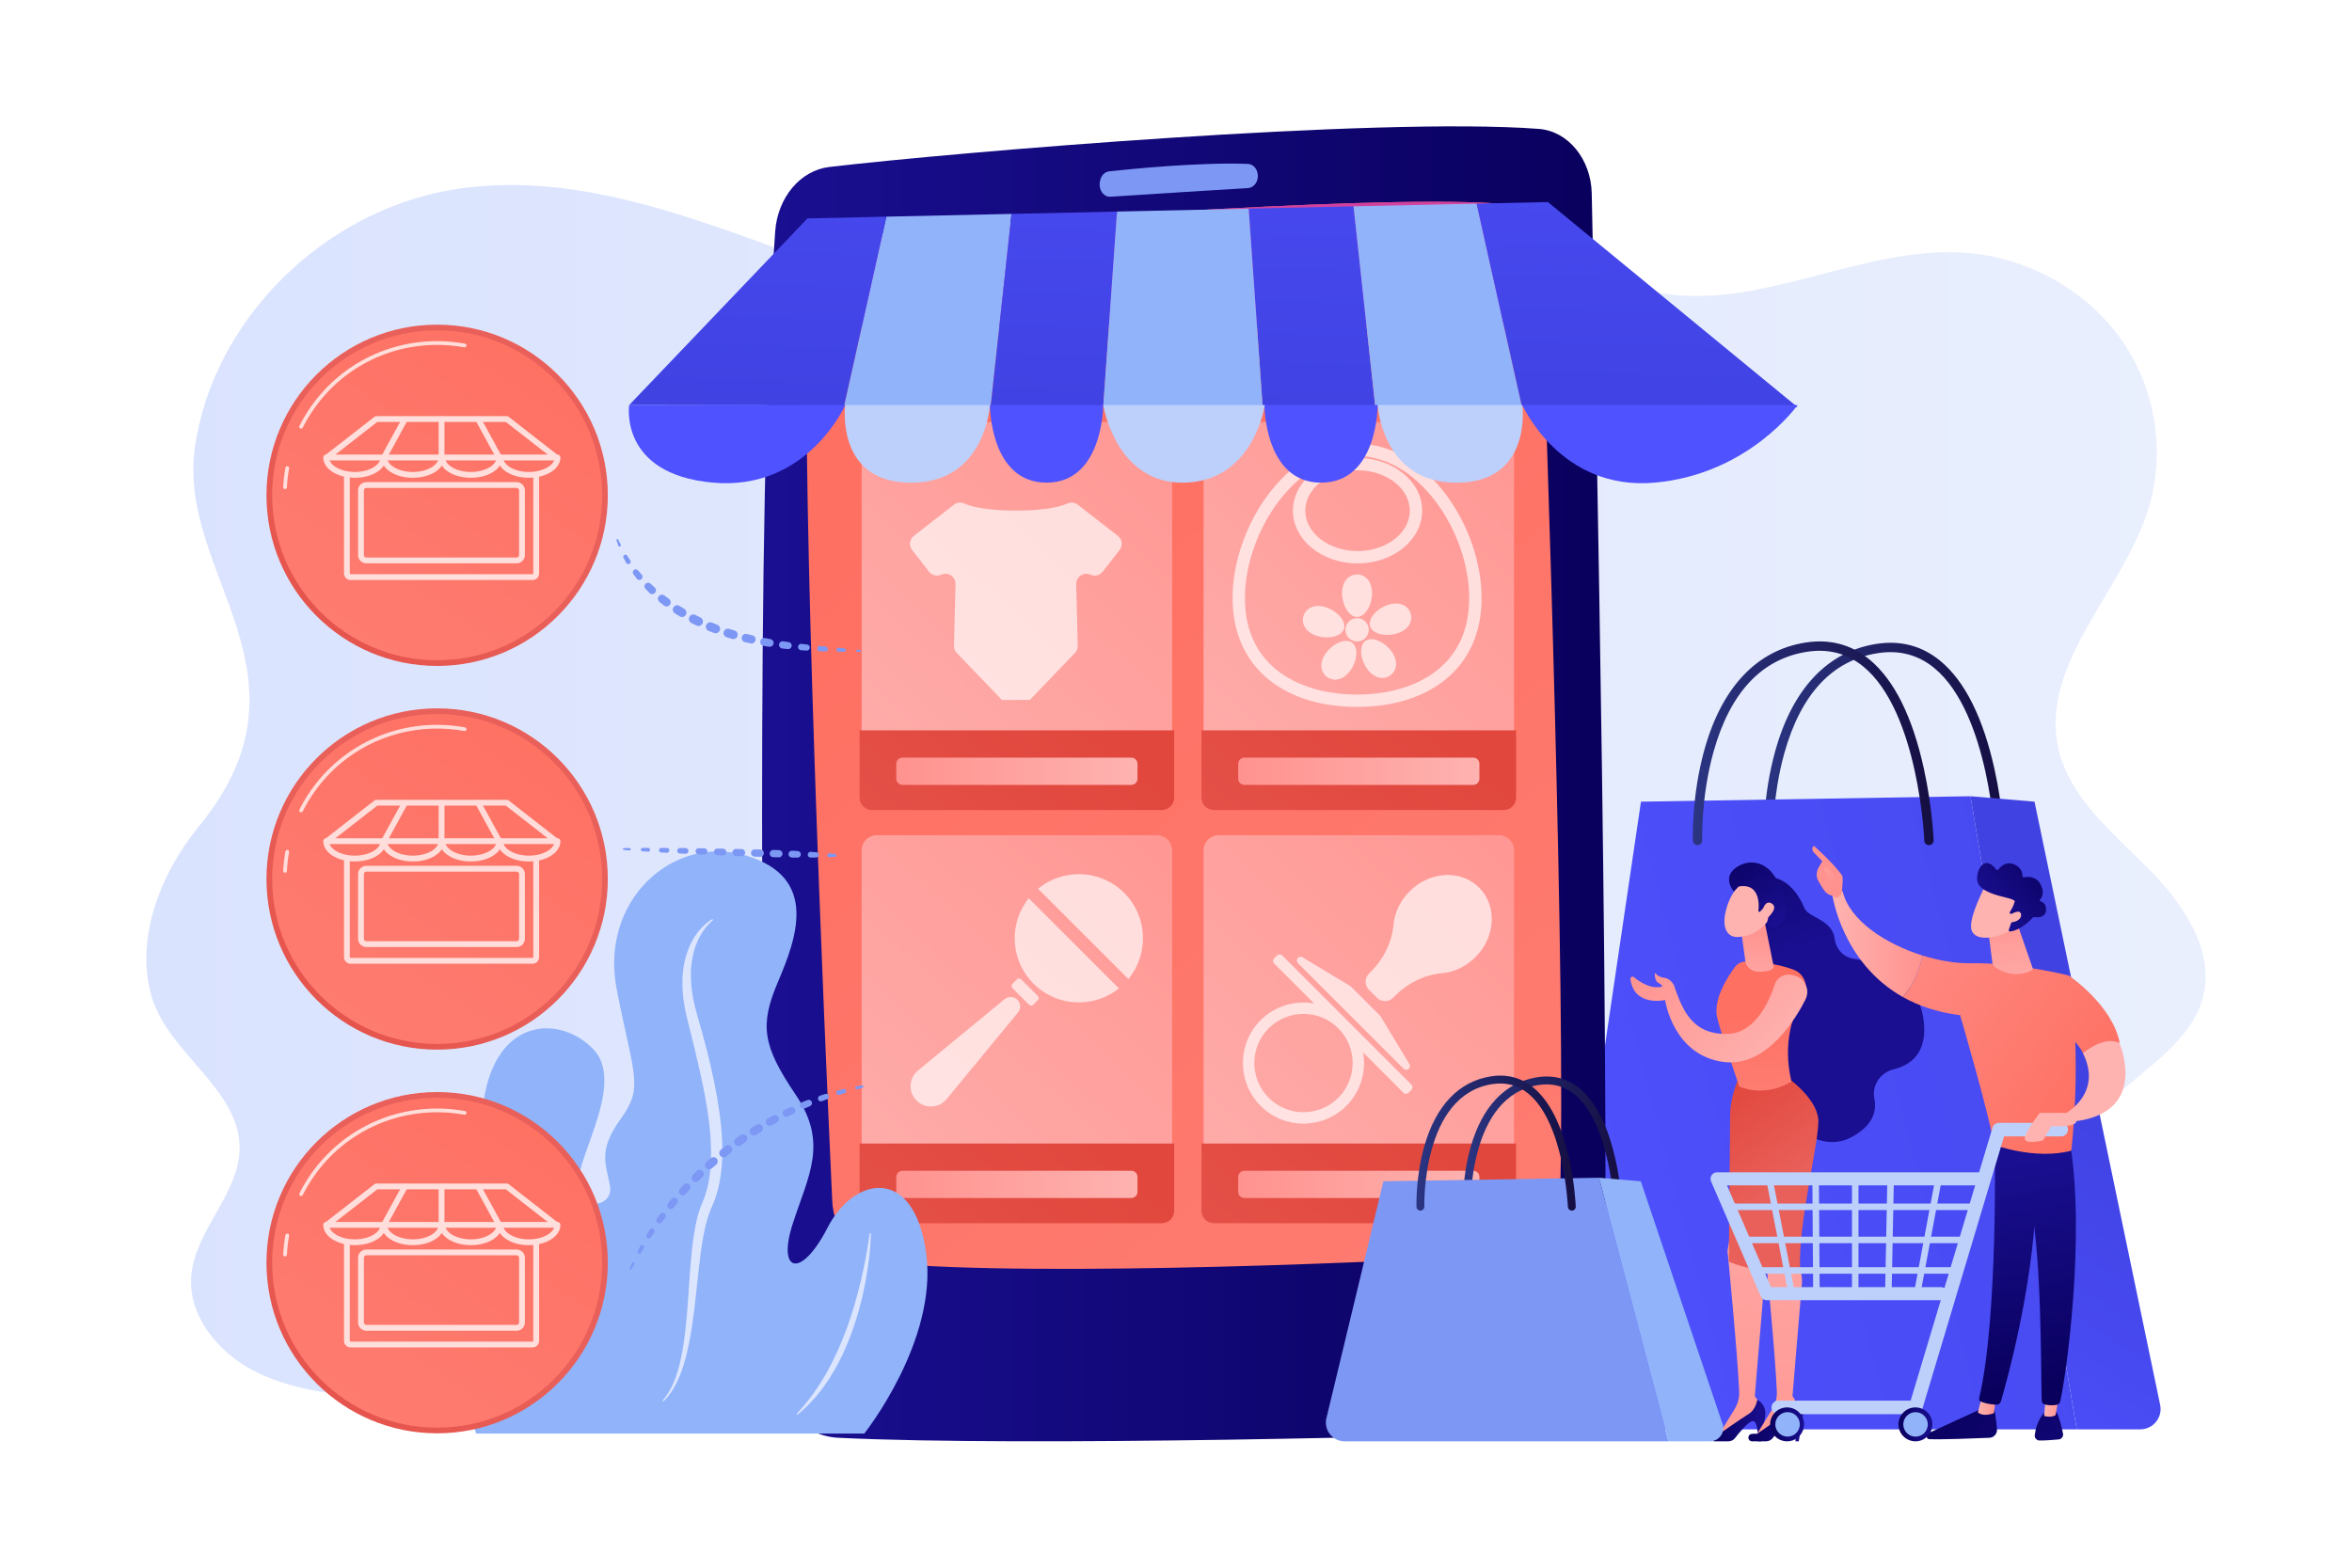 <?xml version="1.0" encoding="utf-8"?>
<!-- Generator: Adobe Illustrator 27.5.0, SVG Export Plug-In . SVG Version: 6.00 Build 0)  -->
<svg version="1.1" xmlns="http://www.w3.org/2000/svg" xmlns:xlink="http://www.w3.org/1999/xlink" x="0px" y="0px"
	 viewBox="0 0 2475 1650" style="enable-background:new 0 0 2475 1650;" xml:space="preserve">
<g id="Background">
	<rect style="fill:#FFFFFF;" width="2475" height="1650"/>
</g>
<g id="Illustration">
	<g>
		<linearGradient id="SVGID_1_" gradientUnits="userSpaceOnUse" x1="154" y1="846.786" x2="2321" y2="846.786">
			<stop  offset="0" style="stop-color:#DAE3FE"/>
			<stop  offset="1" style="stop-color:#E9EFFD"/>
		</linearGradient>
		<path style="fill:url(#SVGID_1_);" d="M2259.684,913.174c-37.571-37.543-82-74.159-93.587-125.132
			c-20.049-88.206,65.681-163.416,93.745-249.564c19.405-59.568,9.394-127.389-26.477-179.363
			c-35.87-51.974-96.871-87.045-161.325-92.75c-110.901-9.816-219.432,62.275-328.675,41.397
			c-87.471-16.717-156.594-90.463-245.389-98.363c-104.486-9.296-191.18,73.913-290.958,105.242
			c-119.346,37.473-248.74-1.689-366.077-44.664c-117.336-42.975-240.79-90.922-364.474-70.355
			C338.793,222.518,223.36,338.249,204.947,471.848c-18.249,132.402,134.8,238.686,4.519,397.664
			c-40.713,49.681-67.794,118.852-49.796,179.756c17.488,59.177,91.904,96.604,92.445,158.136
			c0.427,48.576-47.049,87.226-50.873,135.663c-3.283,41.576,27.712,80.012,65.803,99.715
			c38.091,19.703,82.286,24.522,125.259,28.988l-12.667,13.137c216.448,18.743,434.245,14.571,651.52,10.383
			c342.645-6.605,685.291-13.21,1027.936-19.815c35.215-0.679,71.286-1.514,104.097-13.868
			c32.812-12.354,62.241-38.797,67.238-72.432c8.506-57.242-53.516-106.919-47.784-164.482
			c7.318-73.502,114.607-101.86,135.023-173.026C2332.095,1001.376,2297.255,950.717,2259.684,913.174z"/>
		<g>
			
				<linearGradient id="SVGID_00000091733463152357763720000000604813912359895170_" gradientUnits="userSpaceOnUse" x1="1855.794" y1="783.744" x2="2109.29" y2="783.744">
				<stop  offset="0" style="stop-color:#2B3582"/>
				<stop  offset="1" style="stop-color:#150E42"/>
			</linearGradient>
			<path style="fill:url(#SVGID_00000091733463152357763720000000604813912359895170_);" d="M1860.76,890.958
				c-2.645,0-4.83-2.102-4.913-4.766c-0.059-1.917-1.299-47.527,12.362-96.237c18.37-65.509,55.178-104.328,106.442-112.262
				c25.368-3.926,47.928,2.08,67.06,17.847c25.957,21.392,45.22,60.013,57.255,114.788c8.877,40.404,10.307,75.176,10.321,75.522
				c0.106,2.714-2.009,4.998-4.723,5.104c-2.72,0.069-5-2.009-5.105-4.724c-0.053-1.347-5.922-135.247-64.012-183.108
				c-16.873-13.901-36.821-19.188-59.292-15.709c-47.845,7.404-80.978,42.798-98.477,105.197
				c-13.256,47.27-12.014,92.822-11.999,93.278c0.083,2.714-2.049,4.983-4.763,5.068
				C1860.864,890.958,1860.812,890.958,1860.76,890.958z"/>
			
				<linearGradient id="SVGID_00000140016045845473639780000015088970787631240097_" gradientUnits="userSpaceOnUse" x1="2868.767" y1="936.106" x2="1495.433" y2="1294.17">
				<stop  offset="0" style="stop-color:#4042E2"/>
				<stop  offset="1" style="stop-color:#4F52FF"/>
			</linearGradient>
			<path style="fill:url(#SVGID_00000140016045845473639780000015088970787631240097_);" d="M1634.464,1469.597l92.313-625.83
				l346.786-5.732l111.774,666.345h-520.845C1645.965,1504.38,1631.76,1487.926,1634.464,1469.597z"/>
			
				<linearGradient id="SVGID_00000129200293842966762100000014674615122610860678_" gradientUnits="userSpaceOnUse" x1="2191.587" y1="1135.553" x2="1944.501" y2="1520.89">
				<stop  offset="0" style="stop-color:#4042E2"/>
				<stop  offset="1" style="stop-color:#4F52FF"/>
			</linearGradient>
			<path style="fill:url(#SVGID_00000129200293842966762100000014674615122610860678_);" d="M2140.914,843.767l-67.351-5.732
				l111.774,666.345h66.863c13.556,0,23.688-12.458,20.924-25.73L2140.914,843.767z"/>
			
				<linearGradient id="SVGID_00000039830301669399436170000011651775010183594942_" gradientUnits="userSpaceOnUse" x1="1781.277" y1="782.311" x2="2034.774" y2="782.311">
				<stop  offset="0" style="stop-color:#2B3582"/>
				<stop  offset="1" style="stop-color:#150E42"/>
			</linearGradient>
			<path style="fill:url(#SVGID_00000039830301669399436170000011651775010183594942_);" d="M1786.244,889.525
				c-2.645,0-4.83-2.102-4.913-4.766c-0.059-1.917-1.299-47.527,12.362-96.237c18.37-65.509,55.178-104.328,106.442-112.262
				c25.368-3.924,47.928,2.08,67.06,17.847c25.957,21.392,45.22,60.013,57.255,114.788c8.877,40.404,10.307,75.176,10.321,75.522
				c0.106,2.714-2.009,4.998-4.723,5.104c-2.744,0.056-4.999-2.009-5.105-4.724c-0.053-1.347-5.922-135.247-64.012-183.108
				c-16.873-13.901-36.821-19.19-59.291-15.709c-47.845,7.404-80.977,42.798-98.477,105.197c-13.256,47.27-12.014,92.822-12,93.278
				c0.084,2.714-2.049,4.983-4.763,5.068C1786.347,889.525,1786.296,889.525,1786.244,889.525z"/>
		</g>
		<g>
			<g>
				
					<linearGradient id="SVGID_00000077297960314033519560000010834829195067710852_" gradientUnits="userSpaceOnUse" x1="-6586.3" y1="825" x2="-5698.761" y2="825" gradientTransform="matrix(-1 0 0 1 -4896.805 0)">
					<stop  offset="0" style="stop-color:#09005D"/>
					<stop  offset="1" style="stop-color:#1A0F91"/>
				</linearGradient>
				<path style="fill:url(#SVGID_00000077297960314033519560000010834829195067710852_);" d="M1674.977,203.543
					c4.673,220.51,19.828,981.131,12.593,1250.672c-0.767,28.555-20.335,51.474-44.743,52.409
					c-120.723,4.621-563.29,16.335-760.753,6.644c-41.129-2.019-73.836-40.992-74.689-89.138
					c-4.103-231.453-13.156-882.443,8.361-1180.662c2.579-35.731,26.552-64.185,57.051-67.755
					c131.474-15.386,575.943-52.997,746.54-40.046C1650.104,138.003,1674.213,167.485,1674.977,203.543z"/>
				
					<linearGradient id="SVGID_00000007430908853852780230000011861540819262110892_" gradientUnits="userSpaceOnUse" x1="-5913.431" y1="472.181" x2="-7741.421" y2="2810.63" gradientTransform="matrix(-1 0 0 1 -4896.805 0)">
					<stop  offset="0" style="stop-color:#FE7062"/>
					<stop  offset="1" style="stop-color:#FF928E"/>
				</linearGradient>
				<path style="fill:url(#SVGID_00000007430908853852780230000011861540819262110892_);" d="M1621.11,271.197
					c6.498,177.984,26.995,770.096,20.489,989.046c-0.95,32.003-22.511,57.879-49.837,59.75
					c-112.509,7.702-496.36,24.685-661.383,9.227c-29.715-2.784-53.033-30.897-54.637-65.721
					c-8.362-181.58-32.373-732.919-26.138-949.416c0.996-34.537,23.864-62.743,53.285-65.833
					c121.716-12.785,529.602-43.204,669.833-34.253C1599.048,215.677,1619.986,240.383,1621.11,271.197z"/>
				<path style="fill:#7D97F4;" d="M1323.644,185.234L1323.644,185.234c0,6.766-4.507,12.347-10.283,12.7
					c-28.514,1.747-108.839,6.69-144.738,9.126c-7.077,0.481-12.633-6.962-11.291-15.107l0.23-1.389
					c0.917-5.557,4.856-9.74,9.673-10.256c24.266-2.601,97.486-9.814,145.999-7.788
					C1319.061,172.764,1323.644,178.413,1323.644,185.234z"/>
				<g>
					<defs>
						<path id="SVGID_00000023260856267734365110000006625060834890547858_" d="M1621.11,271.197
							c6.498,177.984,26.995,770.096,20.489,989.046c-0.95,32.003-22.511,57.879-49.837,59.75
							c-112.509,7.702-496.36,24.685-661.383,9.227c-29.715-2.784-53.033-30.897-54.637-65.721
							c-8.362-181.58-32.373-732.919-26.138-949.416c0.996-34.537,23.864-62.743,53.285-65.833
							c121.716-12.785,529.602-43.204,669.833-34.253C1599.048,215.677,1619.986,240.383,1621.11,271.197z"/>
					</defs>
					<clipPath id="SVGID_00000091002906413164906320000010385782900921023905_">
						<use xlink:href="#SVGID_00000023260856267734365110000006625060834890547858_"  style="overflow:visible;"/>
					</clipPath>
					
						<linearGradient id="SVGID_00000144336657100257615680000010683004505938288006_" gradientUnits="userSpaceOnUse" x1="1221.943" y1="381.677" x2="1250.335" y2="66.208">
						<stop  offset="0" style="stop-color:#A737D5"/>
						<stop  offset="1" style="stop-color:#EF497A"/>
					</linearGradient>
					
						<rect x="734.915" y="108.719" style="clip-path:url(#SVGID_00000091002906413164906320000010385782900921023905_);fill:url(#SVGID_00000144336657100257615680000010683004505938288006_);" width="1002.131" height="233.978"/>
				</g>
				<g>
					
						<linearGradient id="SVGID_00000158730312444420004660000007080586372830466734_" gradientUnits="userSpaceOnUse" x1="1317.371" y1="364.468" x2="802.855" y2="911.578">
						<stop  offset="0" style="stop-color:#FF928E"/>
						<stop  offset="1" style="stop-color:#FEB3B1"/>
					</linearGradient>
					<path style="fill:url(#SVGID_00000158730312444420004660000007080586372830466734_);" d="M1217.653,810.652H922.472
						c-8.7,0-15.752-7.053-15.752-15.752V459.987c0-8.7,7.052-15.752,15.752-15.752h295.181c8.7,0,15.752,7.052,15.752,15.752V794.9
						C1233.405,803.6,1226.353,810.652,1217.653,810.652z"/>
					
						<linearGradient id="SVGID_00000089569274749946854570000008332016177941575323_" gradientUnits="userSpaceOnUse" x1="1118.831" y1="743.961" x2="742.182" y2="1225.788">
						<stop  offset="0" style="stop-color:#E1473D"/>
						<stop  offset="1" style="stop-color:#E9605A"/>
					</linearGradient>
					<path style="fill:url(#SVGID_00000089569274749946854570000008332016177941575323_);" d="M1222.48,852.591H917.644
						c-7.253,0-13.132-5.879-13.132-13.132v-70.747h331.1v70.747C1235.612,846.712,1229.733,852.591,1222.48,852.591z"/>
					
						<linearGradient id="SVGID_00000064348314498161764970000007790766948498250418_" gradientUnits="userSpaceOnUse" x1="943.14" y1="811.756" x2="1196.984" y2="811.756">
						<stop  offset="0" style="stop-color:#FF928E"/>
						<stop  offset="1" style="stop-color:#FEB3B1"/>
					</linearGradient>
					<path style="fill:url(#SVGID_00000064348314498161764970000007790766948498250418_);" d="M1190.484,826.104H949.64
						c-3.59,0-6.5-2.91-6.5-6.5v-15.695c0-3.59,2.91-6.5,6.5-6.5h240.844c3.59,0,6.5,2.91,6.5,6.5v15.695
						C1196.984,823.193,1194.074,826.104,1190.484,826.104z"/>
				</g>
				<g>
					
						<linearGradient id="SVGID_00000033327721287547216760000005982017579909827763_" gradientUnits="userSpaceOnUse" x1="1677.167" y1="364.468" x2="1162.65" y2="911.578">
						<stop  offset="0" style="stop-color:#FF928E"/>
						<stop  offset="1" style="stop-color:#FEB3B1"/>
					</linearGradient>
					<path style="fill:url(#SVGID_00000033327721287547216760000005982017579909827763_);" d="M1577.448,810.652h-295.181
						c-8.7,0-15.752-7.053-15.752-15.752V459.987c0-8.7,7.052-15.752,15.752-15.752h295.181c8.7,0,15.752,7.053,15.752,15.752V794.9
						C1593.201,803.6,1586.148,810.652,1577.448,810.652z"/>
					
						<linearGradient id="SVGID_00000069398666200833574960000013585408857198445459_" gradientUnits="userSpaceOnUse" x1="1478.627" y1="743.961" x2="1101.978" y2="1225.788">
						<stop  offset="0" style="stop-color:#E1473D"/>
						<stop  offset="1" style="stop-color:#E9605A"/>
					</linearGradient>
					<path style="fill:url(#SVGID_00000069398666200833574960000013585408857198445459_);" d="M1582.276,852.591H1277.44
						c-7.252,0-13.132-5.879-13.132-13.132v-70.747h331.1v70.747C1595.408,846.712,1589.529,852.591,1582.276,852.591z"/>
					
						<linearGradient id="SVGID_00000057125957485013377860000014554792025405051327_" gradientUnits="userSpaceOnUse" x1="1302.936" y1="811.756" x2="1556.78" y2="811.756">
						<stop  offset="0" style="stop-color:#FF928E"/>
						<stop  offset="1" style="stop-color:#FEB3B1"/>
					</linearGradient>
					<path style="fill:url(#SVGID_00000057125957485013377860000014554792025405051327_);" d="M1550.28,826.104h-240.844
						c-3.59,0-6.5-2.91-6.5-6.5v-15.695c0-3.59,2.91-6.5,6.5-6.5h240.844c3.59,0,6.5,2.91,6.5,6.5v15.695
						C1556.78,823.193,1553.87,826.104,1550.28,826.104z"/>
				</g>
				<g>
					
						<linearGradient id="SVGID_00000044894482916148122180000016829469286886668939_" gradientUnits="userSpaceOnUse" x1="1317.371" y1="799.313" x2="802.855" y2="1346.423">
						<stop  offset="0" style="stop-color:#FF928E"/>
						<stop  offset="1" style="stop-color:#FEB3B1"/>
					</linearGradient>
					<path style="fill:url(#SVGID_00000044894482916148122180000016829469286886668939_);" d="M1217.653,1245.497H922.472
						c-8.7,0-15.752-7.053-15.752-15.752V894.832c0-8.7,7.052-15.752,15.752-15.752h295.181c8.7,0,15.752,7.052,15.752,15.752
						v334.913C1233.405,1238.445,1226.353,1245.497,1217.653,1245.497z"/>
					
						<linearGradient id="SVGID_00000002368896366553127190000018338667326602598297_" gradientUnits="userSpaceOnUse" x1="1118.831" y1="1178.806" x2="742.182" y2="1660.633">
						<stop  offset="0" style="stop-color:#E1473D"/>
						<stop  offset="1" style="stop-color:#E9605A"/>
					</linearGradient>
					<path style="fill:url(#SVGID_00000002368896366553127190000018338667326602598297_);" d="M1222.48,1287.437H917.644
						c-7.253,0-13.132-5.879-13.132-13.132v-70.747h331.1v70.747C1235.612,1281.557,1229.733,1287.437,1222.48,1287.437z"/>
					
						<linearGradient id="SVGID_00000056392305979895093920000014166467905696810160_" gradientUnits="userSpaceOnUse" x1="943.14" y1="1246.601" x2="1196.984" y2="1246.601">
						<stop  offset="0" style="stop-color:#FF928E"/>
						<stop  offset="1" style="stop-color:#FEB3B1"/>
					</linearGradient>
					<path style="fill:url(#SVGID_00000056392305979895093920000014166467905696810160_);" d="M1190.484,1260.949H949.64
						c-3.59,0-6.5-2.91-6.5-6.5v-15.695c0-3.59,2.91-6.5,6.5-6.5h240.844c3.59,0,6.5,2.91,6.5,6.5v15.695
						C1196.984,1258.038,1194.074,1260.949,1190.484,1260.949z"/>
				</g>
				<g>
					
						<linearGradient id="SVGID_00000155139384088797327880000011034036597580697230_" gradientUnits="userSpaceOnUse" x1="1677.167" y1="799.313" x2="1162.65" y2="1346.423">
						<stop  offset="0" style="stop-color:#FF928E"/>
						<stop  offset="1" style="stop-color:#FEB3B1"/>
					</linearGradient>
					<path style="fill:url(#SVGID_00000155139384088797327880000011034036597580697230_);" d="M1577.449,1245.497h-295.181
						c-8.7,0-15.752-7.053-15.752-15.752V894.832c0-8.7,7.052-15.752,15.752-15.752h295.181c8.7,0,15.752,7.053,15.752,15.752
						v334.913C1593.201,1238.445,1586.148,1245.497,1577.449,1245.497z"/>
					
						<linearGradient id="SVGID_00000116203507676801357210000009067735853900531345_" gradientUnits="userSpaceOnUse" x1="1478.627" y1="1178.806" x2="1101.978" y2="1660.633">
						<stop  offset="0" style="stop-color:#E1473D"/>
						<stop  offset="1" style="stop-color:#E9605A"/>
					</linearGradient>
					<path style="fill:url(#SVGID_00000116203507676801357210000009067735853900531345_);" d="M1582.276,1287.437h-304.837
						c-7.252,0-13.132-5.879-13.132-13.132v-70.747h331.1v70.747C1595.408,1281.557,1589.529,1287.437,1582.276,1287.437z"/>
					
						<linearGradient id="SVGID_00000162349205714187127570000016617819938301559955_" gradientUnits="userSpaceOnUse" x1="1302.936" y1="1246.601" x2="1556.78" y2="1246.601">
						<stop  offset="0" style="stop-color:#FF928E"/>
						<stop  offset="1" style="stop-color:#FEB3B1"/>
					</linearGradient>
					<path style="fill:url(#SVGID_00000162349205714187127570000016617819938301559955_);" d="M1550.28,1260.949h-240.844
						c-3.59,0-6.5-2.91-6.5-6.5v-15.695c0-3.59,2.91-6.5,6.5-6.5h240.844c3.59,0,6.5,2.91,6.5,6.5v15.695
						C1556.78,1258.038,1553.87,1260.949,1550.28,1260.949z"/>
				</g>
			</g>
			<g style="opacity:0.67;">
				<g>
					<path style="fill:#FFFFFF;" d="M1187.381,1030.461c21.893-26.521,20.441-65.839-4.372-90.652
						c-24.813-24.813-64.131-26.265-90.652-4.372L1187.381,1030.461z"/>
					<path style="fill:#FFFFFF;" d="M1082.532,945.413c-21.227,26.507-19.567,65.299,5.004,89.869
						c24.571,24.571,63.363,26.231,89.869,5.004L1082.532,945.413z"/>
				</g>
				<path style="fill:#FFFFFF;" d="M1082.874,1057.495l-17.551-17.551c-1.207-1.207-1.207-3.164,0-4.371l4.822-4.824
					c1.207-1.207,3.164-1.207,4.371,0l17.554,17.554c1.207,1.207,1.207,3.164,0,4.371l-4.823,4.822
					C1086.038,1058.702,1084.081,1058.702,1082.874,1057.495z"/>
				<path style="fill:#FFFFFF;" d="M1070.562,1052.255L1070.562,1052.255c-3.633-3.633-9.432-3.913-13.398-0.646l-91.159,75.096
					c-9.744,8.027-10.452,22.704-1.525,31.632l0,0c8.927,8.927,23.604,8.22,31.632-1.525l75.096-91.159
					C1074.475,1061.688,1074.196,1055.889,1070.562,1052.255z"/>
			</g>
			<g style="opacity:0.67;">
				<path style="fill:#FFFFFF;" d="M1443.125,1022.114l-2.539,2.539c-4.73,4.73-4.73,12.4,0,17.13l8.33,8.33
					c4.73,4.73,12.4,4.73,17.13,0l2.539-2.539c13.114-13.115,30.322-21.495,48.787-23.235c12.54-1.182,25.167-6.872,35.229-16.934
					c21.287-21.287,23.028-54.058,3.89-73.196c-19.139-19.139-51.91-17.397-73.196,3.89c-10.063,10.062-15.752,22.689-16.934,35.229
					C1464.62,991.792,1456.24,1009,1443.125,1022.114z"/>
				<path style="fill:#FFFFFF;" d="M1485.202,1141.561l-135.887-135.887c-1.534-1.534-4.021-1.534-5.555,0l-2.932,2.932
					c-1.534,1.534-1.534,4.021,0,5.555l41.983,41.983c-19.816-3.498-40.977,2.375-56.253,17.651c-24.86,24.86-24.86,65.31,0,90.17
					c24.86,24.86,65.31,24.86,90.17,0c15.276-15.276,21.149-36.438,17.651-56.253l42.337,42.337c1.534,1.534,4.021,1.534,5.555,0
					l2.932-2.932C1486.736,1145.582,1486.736,1143.095,1485.202,1141.561z M1408.241,1155.477c-20.18,20.181-53.016,20.181-73.196,0
					c-20.18-20.18-20.18-53.016,0-73.196c20.18-20.18,53.016-20.18,73.196,0C1428.422,1102.461,1428.422,1135.297,1408.241,1155.477
					z"/>
				<path style="fill:#FFFFFF;" d="M1365.846,1013.718l111.135,111.135c1.534,1.534,4.021,1.534,5.555,0
					c1.276-1.277,1.519-3.259,0.587-4.805l-30.344-50.352c-0.165-0.273-0.362-0.525-0.587-0.75l-30.439-30.439
					c-0.225-0.225-0.477-0.422-0.75-0.587l-50.352-30.344c-1.546-0.932-3.528-0.69-4.805,0.587
					C1364.312,1009.697,1364.312,1012.184,1365.846,1013.718z"/>
			</g>
			<g style="opacity:0.67;">
				<path style="fill:#FFFFFF;" d="M1428.044,744.022c-37.111,0-68.956-9.709-92.09-28.076
					c-25.468-20.22-38.929-50.111-38.929-86.441c0-75.158,57.232-162.524,131.019-162.524c73.787,0,131.019,87.367,131.019,162.524
					c0,36.331-13.462,66.222-38.929,86.441C1497,734.313,1465.156,744.022,1428.044,744.022z M1428.044,479.982
					c-30.058,0-59.483,17.076-82.857,48.082c-22.016,29.206-35.16,67.128-35.16,101.44c0,74.847,60.964,101.515,118.017,101.515
					c57.053,0,118.017-26.668,118.017-101.515c0-34.313-13.144-72.234-35.161-101.44
					C1487.527,497.058,1458.101,479.982,1428.044,479.982z M1428.545,592.999c-37.501,0-68.01-24.901-68.01-55.508
					c0-30.608,30.51-55.508,68.01-55.508s68.01,24.901,68.01,55.508C1496.555,568.098,1466.045,592.999,1428.545,592.999z
					 M1428.545,494.984c-30.332,0-55.008,19.068-55.008,42.506s24.676,42.506,55.008,42.506c30.332,0,55.008-19.068,55.008-42.506
					S1458.876,494.984,1428.545,494.984z"/>
				<g>
					<path style="fill:#FFFFFF;" d="M1440.317,662.897c0,6.778-5.495,12.272-12.272,12.272s-12.272-5.494-12.272-12.272
						c0-6.778,5.495-12.272,12.272-12.272S1440.317,656.119,1440.317,662.897z"/>
					<path style="fill:#FFFFFF;" d="M1443.823,624.327c0,12.345-7.064,24.983-15.779,24.983s-15.779-12.638-15.779-24.983
						c0-12.345,7.064-19.723,15.779-19.723S1443.823,611.982,1443.823,624.327z"/>
					<path style="fill:#FFFFFF;" d="M1395.355,639.189c11.741,3.815,21.577,14.439,18.884,22.726
						c-2.693,8.288-16.895,11.101-28.636,7.286c-11.741-3.815-16.575-12.813-13.882-21.101
						C1374.415,639.813,1383.615,635.374,1395.355,639.189z"/>
					<path style="fill:#FFFFFF;" d="M1395.325,687.307c7.256-9.988,20.4-16.059,27.45-10.937c7.05,5.122,5.337,19.499-1.919,29.486
						c-7.256,9.987-17.308,11.804-24.358,6.682C1389.447,707.416,1388.069,697.295,1395.325,687.307z"/>
					<path style="fill:#FFFFFF;" d="M1438.74,704.103c-7.256-9.987-8.969-24.364-1.919-29.486c7.05-5.122,20.193,0.95,27.45,10.937
						c7.256,9.987,5.878,20.109-1.172,25.231C1456.048,715.907,1445.996,714.091,1438.74,704.103z"/>
					<path style="fill:#FFFFFF;" d="M1470.485,666.571c-11.741,3.815-25.943,1.002-28.636-7.286
						c-2.693-8.288,7.143-18.912,18.884-22.727c11.741-3.815,20.941,0.624,23.634,8.912
						C1487.06,653.758,1482.226,662.757,1470.485,666.571z"/>
				</g>
			</g>
			<g>
				<g>
					<polygon style="fill:#91B3FA;" points="932.73,228.033 888.332,426.727 1042.55,427.004 1064.435,225.122 					"/>
					
						<linearGradient id="SVGID_00000016073173396819151600000004761964587325804682_" gradientUnits="userSpaceOnUse" x1="794.462" y1="418.805" x2="812.11" y2="-131.255">
						<stop  offset="0" style="stop-color:#4042E2"/>
						<stop  offset="1" style="stop-color:#4F52FF"/>
					</linearGradient>
					<polygon style="fill:url(#SVGID_00000016073173396819151600000004761964587325804682_);" points="849.697,229.868 
						662.073,426.321 888.332,426.727 932.73,228.033 					"/>
					
						<linearGradient id="SVGID_00000076604584420519219020000012736342558704758166_" gradientUnits="userSpaceOnUse" x1="1105.668" y1="428.79" x2="1123.316" y2="-121.271">
						<stop  offset="0" style="stop-color:#4042E2"/>
						<stop  offset="1" style="stop-color:#4F52FF"/>
					</linearGradient>
					<polygon style="fill:url(#SVGID_00000076604584420519219020000012736342558704758166_);" points="1064.435,225.122 
						1042.55,427.004 1160.975,427.216 1175.456,222.669 					"/>
					
						<linearGradient id="SVGID_00000168092672252948345780000007238939192455084171_" gradientUnits="userSpaceOnUse" x1="1376.895" y1="437.493" x2="1394.544" y2="-112.567">
						<stop  offset="0" style="stop-color:#4042E2"/>
						<stop  offset="1" style="stop-color:#4F52FF"/>
					</linearGradient>
					<polygon style="fill:url(#SVGID_00000168092672252948345780000007238939192455084171_);" points="1313.946,219.608 
						1328.666,427.517 1447.149,427.73 1424.322,217.169 					"/>
					<polygon style="fill:#91B3FA;" points="1553.822,214.307 1424.322,217.169 1447.149,427.73 1601.574,428.007 					"/>
					<polygon style="fill:#91B3FA;" points="1175.456,222.669 1160.975,427.216 1328.666,427.517 1313.946,219.608 					"/>
					
						<linearGradient id="SVGID_00000063606379565053417620000002119354610027906749_" gradientUnits="userSpaceOnUse" x1="1718.614" y1="448.457" x2="1736.263" y2="-101.605">
						<stop  offset="0" style="stop-color:#4042E2"/>
						<stop  offset="1" style="stop-color:#4F52FF"/>
					</linearGradient>
					<polygon style="fill:url(#SVGID_00000063606379565053417620000002119354610027906749_);" points="1891.559,428.528 
						1628.84,212.649 1553.822,214.307 1601.574,428.007 					"/>
				</g>
				<g>
					
						<linearGradient id="SVGID_00000183945087372320235400000003511156266347192253_" gradientUnits="userSpaceOnUse" x1="792.395" y1="-304.468" x2="777.687" y2="336.78">
						<stop  offset="0" style="stop-color:#4042E2"/>
						<stop  offset="1" style="stop-color:#4F52FF"/>
					</linearGradient>
					<path style="fill:url(#SVGID_00000183945087372320235400000003511156266347192253_);" d="M662.073,426.321
						c0,0-11.037,72.842,88.294,81.671c99.33,8.829,139.062-81.671,139.062-81.671H662.073z"/>
					<path style="fill:#BDD0FB;" d="M1041.735,426.321c0,0-4.415,79.464-79.464,81.671c-84.017,2.471-72.842-81.671-72.842-81.671
						H1041.735z"/>
					
						<linearGradient id="SVGID_00000170984081482539901060000009125818010570143908_" gradientUnits="userSpaceOnUse" x1="1117.926" y1="-297.002" x2="1103.219" y2="344.247">
						<stop  offset="0" style="stop-color:#4042E2"/>
						<stop  offset="1" style="stop-color:#4F52FF"/>
					</linearGradient>
					<path style="fill:url(#SVGID_00000170984081482539901060000009125818010570143908_);" d="M1041.735,426.321h119.196
						c0,0,0,81.671-59.598,81.671C1041.368,507.992,1041.735,426.321,1041.735,426.321z"/>
				</g>
				<g>
					
						<linearGradient id="SVGID_00000131361857395113080360000005598584469533361854_" gradientUnits="userSpaceOnUse" x1="-1301.064" y1="-266.784" x2="-1315.772" y2="374.464" gradientTransform="matrix(-1 0 0 1 429.835 0)">
						<stop  offset="0" style="stop-color:#4042E2"/>
						<stop  offset="1" style="stop-color:#4F52FF"/>
					</linearGradient>
					<path style="fill:url(#SVGID_00000131361857395113080360000005598584469533361854_);" d="M1891.559,426.321
						c0,0-51.133,72.842-150.464,81.671c-99.33,8.829-139.062-81.671-139.062-81.671H1891.559z"/>
					<path style="fill:#BDD0FB;" d="M1449.727,426.321c0,0,4.415,79.464,79.464,81.671c84.016,2.471,72.842-81.671,72.842-81.671
						H1449.727z"/>
					
						<linearGradient id="SVGID_00000006690993406196379400000001179001814904853892_" gradientUnits="userSpaceOnUse" x1="-944.582" y1="-258.608" x2="-959.289" y2="382.64" gradientTransform="matrix(-1 0 0 1 429.835 0)">
						<stop  offset="0" style="stop-color:#4042E2"/>
						<stop  offset="1" style="stop-color:#4F52FF"/>
					</linearGradient>
					<path style="fill:url(#SVGID_00000006690993406196379400000001179001814904853892_);" d="M1449.727,426.321h-119.196
						c0,0,0,81.671,59.598,81.671C1450.094,507.992,1449.727,426.321,1449.727,426.321z"/>
				</g>
				<path style="fill:#BDD0FB;" d="M1160.931,426.321h169.965c0,0-11.037,79.464-83.879,81.671
					C1174.175,510.2,1160.931,426.321,1160.931,426.321z"/>
			</g>
			<path style="opacity:0.67;fill:#FFFFFF;" d="M1176.256,563.953l-42.162-32.792c-3.231-2.513-7.578-2.835-11.27-1.068
				c-20.382,9.755-87.298,9.755-107.68,0c-3.692-1.767-8.039-1.445-11.27,1.068l-42.162,32.792
				c-4.646,3.614-5.483,10.309-1.869,14.956l17.739,22.808c3.028,3.893,8.332,5.2,12.822,3.159l0,0
				c7.159-3.254,15.256,2.101,15.064,9.962l-1.581,64.801c-0.069,2.84,0.999,5.591,2.966,7.64l47.406,49.381h2.103h25.24h2.103
				l47.406-49.381c1.968-2.05,3.035-4.8,2.966-7.64l-1.581-64.801c-0.192-7.862,7.905-13.216,15.064-9.962l0,0
				c4.49,2.041,9.794,0.734,12.823-3.159l17.739-22.808C1181.739,574.262,1180.902,567.566,1176.256,563.953z"/>
		</g>
		<g>
			
				<linearGradient id="SVGID_00000049189963301437287030000013778400136258099129_" gradientUnits="userSpaceOnUse" x1="2783.192" y1="817.484" x2="2856.558" y2="1001.521" gradientTransform="matrix(1 0 0 1 -961.265 0)">
				<stop  offset="0" style="stop-color:#09005D"/>
				<stop  offset="1" style="stop-color:#1A0F91"/>
			</linearGradient>
			<path style="fill:url(#SVGID_00000049189963301437287030000013778400136258099129_);" d="M1830.822,931.428
				c0,0,44.334-31.113,68.017,24.431c4.327,10.149,29.294,11.831,31.848,32.442c1.318,10.641,9.192,19.163,19.791,20.788
				c26.398,4.046,67.08,17.754,73.589,63.586c4.968,34.983-12.866,48.248-31.582,52.84c-13.746,3.372-22.882,16.743-20.102,30.621
				c2.667,13.312-1.31,28.7-24.372,40.869c-51.678,27.269-103.287-64.602-103.287-64.602l-10.577-160.413L1830.822,931.428z"/>
			<g>
				
					<linearGradient id="SVGID_00000124139106829123998730000008351661527640125579_" gradientUnits="userSpaceOnUse" x1="2776.393" y1="1641.959" x2="2827.605" y2="1043.417" gradientTransform="matrix(1 0 0 1 -961.265 0)">
					<stop  offset="0" style="stop-color:#FF928E"/>
					<stop  offset="1" style="stop-color:#FEB3B1"/>
				</linearGradient>
				<path style="fill:url(#SVGID_00000124139106829123998730000008351661527640125579_);" d="M1820.965,1298.16l-3.116,18.328
					c0,0,10.434,105.684,12.29,147.957c0.291,6.628-1.424,13.177-4.902,18.826l-18.142,29.461l46.108-27.208l0.918-5.627
					l-7.548-10.378l9.887-118.392c0.581-6.955-0.854-13.93-4.134-20.091l-9.537-17.917L1820.965,1298.16z"/>
				
					<linearGradient id="SVGID_00000174566893876640025280000000932975282397940899_" gradientUnits="userSpaceOnUse" x1="2761.432" y1="1495.127" x2="2819.014" y2="1495.127" gradientTransform="matrix(1 0 0 1 -961.265 0)">
					<stop  offset="0" style="stop-color:#09005D"/>
					<stop  offset="1" style="stop-color:#1A0F91"/>
				</linearGradient>
				<path style="fill:url(#SVGID_00000174566893876640025280000000932975282397940899_);" d="M1804.058,1517h14.714
					c2.754,0,5.351-1.264,7.031-3.447c4.587-5.96,14.091-17.589,18.635-17.892c6.118-0.408,5.335,21.339,5.335,21.339h3.429
					l4.344-27.024c1.093-6.8-2.289-13.536-8.395-16.721l0,0c0,0-1.398,10.342-8.981,14.916
					c-7.582,4.575-30.856,20.957-30.856,20.957s-2.851-0.406-5.98,0.159C1798.691,1510.125,1799.34,1517,1804.058,1517z"/>
			</g>
			
				<linearGradient id="SVGID_00000040540596673114183350000002081079482478135425_" gradientUnits="userSpaceOnUse" x1="2816.04" y1="1641.959" x2="2867.252" y2="1043.417" gradientTransform="matrix(1 0 0 1 -961.265 0)">
				<stop  offset="0" style="stop-color:#FF928E"/>
				<stop  offset="1" style="stop-color:#FEB3B1"/>
			</linearGradient>
			<path style="fill:url(#SVGID_00000040540596673114183350000002081079482478135425_);" d="M1860.612,1298.16l-3.116,18.328
				c0,0,10.434,105.684,12.29,147.957c0.291,6.628-1.424,13.177-4.903,18.826l-18.142,29.461l46.108-27.208l0.918-5.627
				l-7.548-10.378l9.887-118.392c0.58-6.955-0.854-13.93-4.134-20.091l-9.537-17.917L1860.612,1298.16z"/>
			
				<linearGradient id="SVGID_00000049936481086652664820000006972416293087001243_" gradientUnits="userSpaceOnUse" x1="1800.899" y1="1157.195" x2="1870.195" y2="1254.209">
				<stop  offset="0" style="stop-color:#E1473D"/>
				<stop  offset="1" style="stop-color:#E9605A"/>
			</linearGradient>
			<path style="fill:url(#SVGID_00000049936481086652664820000006972416293087001243_);" d="M1913.239,1176.906
				c-2.509-20.213-27.809-39.278-27.809-39.278c-31.962,11.447-54.752-5.486-54.752-5.486s-9.948,20.447-10.054,41.272
				c-0.106,20.826-1.376,154.547-1.376,154.547c36.952,15.487,75.106,7.892,75.106,7.892
				C1891.502,1287.71,1915.749,1197.118,1913.239,1176.906z"/>
			
				<linearGradient id="SVGID_00000082354498802416276810000002666142953195002508_" gradientUnits="userSpaceOnUse" x1="2801.079" y1="1495.127" x2="2858.662" y2="1495.127" gradientTransform="matrix(1 0 0 1 -961.265 0)">
				<stop  offset="0" style="stop-color:#09005D"/>
				<stop  offset="1" style="stop-color:#1A0F91"/>
			</linearGradient>
			<path style="fill:url(#SVGID_00000082354498802416276810000002666142953195002508_);" d="M1843.705,1517h14.714
				c2.754,0,5.351-1.264,7.031-3.447c4.587-5.96,14.091-17.589,18.635-17.892c6.118-0.408,5.335,21.339,5.335,21.339h3.429
				l4.343-27.024c1.093-6.8-2.289-13.536-8.395-16.721l0,0c0,0-1.398,10.342-8.981,14.916c-7.582,4.575-30.856,20.957-30.856,20.957
				s-2.851-0.406-5.98,0.159C1838.339,1510.125,1838.987,1517,1843.705,1517z"/>
			
				<linearGradient id="SVGID_00000071557261356532540440000002791615416105084803_" gradientUnits="userSpaceOnUse" x1="2816.211" y1="1067.711" x2="2839.569" y2="1284.424" gradientTransform="matrix(1 0 0 1 -961.265 0)">
				<stop  offset="0" style="stop-color:#FE7062"/>
				<stop  offset="1" style="stop-color:#FF928E"/>
			</linearGradient>
			<path style="fill:url(#SVGID_00000071557261356532540440000002791615416105084803_);" d="M1885.153,1138.391
				c-9.841-41.703,2.022-72.098,12.329-89.053c6.386-10.506,1.538-24.275-9.942-28.677c-18.401-7.057-39.432-8.407-50.225-8.591
				c-4.655-0.079-9.028,2.13-11.792,5.877c-7.821,10.605-22.584,33.685-18.719,52.333c3.047,14.696,23.582,73.447,23.582,73.447
				S1856.049,1155.872,1885.153,1138.391z"/>
			
				<linearGradient id="SVGID_00000181785904685133044740000011945319571974740662_" gradientUnits="userSpaceOnUse" x1="1848.963" y1="975.471" x2="1847.983" y2="1062.726">
				<stop  offset="0" style="stop-color:#FF928E"/>
				<stop  offset="1" style="stop-color:#FEB3B1"/>
			</linearGradient>
			<path style="fill:url(#SVGID_00000181785904685133044740000011945319571974740662_);" d="M1855.942,965.228l10.257,50.795
				c1.227,5.072-6.1,6.172-11.301,6.598c-8.892,0.727-13.881-1.382-17.499-7.916c-0.368-0.665-0.552-1.417-0.656-2.17l-5.507-39.927
				c-0.437-3.168,1.275-6.242,4.199-7.539l10.627-4.712C1850.153,958.543,1854.889,960.878,1855.942,965.228z"/>
			<g>
				
					<linearGradient id="SVGID_00000178195157874275956560000007280965803675491489_" gradientUnits="userSpaceOnUse" x1="2261.127" y1="1417.922" x2="2223.872" y2="1536.551" gradientTransform="matrix(0.983 -0.182 0.182 0.983 -263.63 -3135.207)">
					<stop  offset="0" style="stop-color:#FF928E"/>
					<stop  offset="1" style="stop-color:#FEB3B1"/>
				</linearGradient>
				<path style="fill:url(#SVGID_00000178195157874275956560000007280965803675491489_);" d="M1834.507,927.859
					c0,0-12.518,8.254-18.112,29.591c-5.594,21.338,2.982,29.12,11.875,28.757c8.892-0.362,21.811-2.955,33.162-18.174
					C1872.783,952.815,1850.901,917.786,1834.507,927.859z"/>
				
					<linearGradient id="SVGID_00000168826458379161125540000013683846558767126941_" gradientUnits="userSpaceOnUse" x1="1313.766" y1="4334.995" x2="1351.95" y2="4430.777" gradientTransform="matrix(0.983 -0.182 0.182 0.983 -263.63 -3135.207)">
					<stop  offset="0" style="stop-color:#09005D"/>
					<stop  offset="1" style="stop-color:#1A0F91"/>
				</linearGradient>
				<path style="fill:url(#SVGID_00000168826458379161125540000013683846558767126941_);" d="M1850.278,959.264
					c0,0,4.921-30.612-20.598-26.23l-5.214,5.298c0,0-12.293-14.187,1.628-24.629c13.921-10.443,33.026-7.494,43.381,11.95
					c10.355,19.443,14.033,33.062,5.012,44.957c-9.021,11.895-15.572,1.52-15.572,1.52s4.196-10.338,0.873-14.837
					c-3.323-4.498-7.766,2.498-7.766,2.498L1850.278,959.264z"/>
				
					<linearGradient id="SVGID_00000179630978330101063580000012255708352255197595_" gradientUnits="userSpaceOnUse" x1="2280.28" y1="1423.941" x2="2243.025" y2="1542.57" gradientTransform="matrix(0.983 -0.182 0.182 0.983 -263.63 -3135.207)">
					<stop  offset="0" style="stop-color:#FF928E"/>
					<stop  offset="1" style="stop-color:#FEB3B1"/>
				</linearGradient>
				<path style="fill:url(#SVGID_00000179630978330101063580000012255708352255197595_);" d="M1853.726,961.933
					c0,0,2.437-15.751,10.441-11.143c8.003,4.608-3.083,14.704-7.52,18.13L1853.726,961.933z"/>
			</g>
			
				<linearGradient id="SVGID_00000075122826876122974600000005716803456534702229_" gradientUnits="userSpaceOnUse" x1="2600.723" y1="1201.107" x2="2652.311" y2="1379.944" gradientTransform="matrix(0.884 -0.467 0.467 0.884 -1106.58 1131.846)">
				<stop  offset="0" style="stop-color:#FF928E"/>
				<stop  offset="1" style="stop-color:#FEB3B1"/>
			</linearGradient>
			<path style="fill:url(#SVGID_00000075122826876122974600000005716803456534702229_);" d="M1715.714,1030.518
				c-0.26-2.014,2.104-3.329,3.671-2.037c5.84,4.815,17.158,12.439,28.184,10.243c0.556-0.11,1.09-0.203,1.611-0.286
				c-0.419-1.414-1.346-2.749-3.241-3.508c-5.425-2.173-4.519-10.956-4.519-10.956s3.685,4.601,9.471,5.073
				c4.984,0.407,10.568,5.164,11.749,11.444c7.836,20.921,17.402,49.149,56.007,47.657c28.656-1.107,43.256-34.645,48.878-51.857
				c2.195-6.722,8.756-11.167,15.79-10.446c9.302,0.954,15.482,5.248,17.882,13.587c1.203,4.183,0.646,8.671-1.303,12.563
				c-8.552,17.081-39.472,71.264-85.242,65.836c-54.256-6.436-62.446-65.293-62.446-65.293S1719.535,1060.08,1715.714,1030.518z"/>
		</g>
		<g>
			
				<linearGradient id="SVGID_00000160169151658268713940000016587869463419710636_" gradientUnits="userSpaceOnUse" x1="-193.748" y1="1462.728" x2="-403.556" y2="1690.941" gradientTransform="matrix(-1 0 0 1 1838.132 0)">
				<stop  offset="0" style="stop-color:#09005D"/>
				<stop  offset="1" style="stop-color:#1A0F91"/>
			</linearGradient>
			<path style="fill:url(#SVGID_00000160169151658268713940000016587869463419710636_);" d="M2098.2,1479.729
				c0,0,2.173,12.301,3.238,24.477c0.417,4.758-3.253,8.891-8.025,9.089c-16.215,0.676-50.901,1.989-63.347,1.433
				c-1.871-0.083-3.094-1.999-2.402-3.739l0,0c0.58-1.459,1.7-2.637,3.125-3.293l57.294-26.332L2098.2,1479.729z"/>
			
				<linearGradient id="SVGID_00000103952967712596451540000007816566102985705391_" gradientUnits="userSpaceOnUse" x1="-261.849" y1="1479.678" x2="-243.213" y2="1479.678" gradientTransform="matrix(-1 0 0 1 1838.132 0)">
				<stop  offset="0" style="stop-color:#FF928E"/>
				<stop  offset="1" style="stop-color:#FEB3B1"/>
			</linearGradient>
			<path style="fill:url(#SVGID_00000103952967712596451540000007816566102985705391_);" d="M2099.98,1472.501l-1.746,14.713
				c0,0-10.037,4.672-16.891-0.589l4.156-16.397L2099.98,1472.501z"/>
			
				<linearGradient id="SVGID_00000170270280350014865940000010517023187910502288_" gradientUnits="userSpaceOnUse" x1="-295.61" y1="1463.108" x2="-254.43" y2="1223.874" gradientTransform="matrix(-1 0 0 1 1838.132 0)">
				<stop  offset="0" style="stop-color:#09005D"/>
				<stop  offset="1" style="stop-color:#1A0F91"/>
			</linearGradient>
			<path style="fill:url(#SVGID_00000170270280350014865940000010517023187910502288_);" d="M2098.668,1195.887
				c0.754,3.842,4.048,191.739-16.037,275.942c-0.328,1.374,0.368,2.79,1.676,3.324c3.08,1.258,9.12,3.081,16.357,3.325
				c2.241,0.075,4.251-1.382,4.884-3.533c5.741-19.536,33.251-117.42,36.841-210.924c4.01-104.482,0-3.557,0-3.557l-2.352-64.585
				L2098.668,1195.887z"/>
			
				<linearGradient id="SVGID_00000121961485089960705180000017578351388978152875_" gradientUnits="userSpaceOnUse" x1="-240.816" y1="1419.458" x2="-450.622" y2="1647.668" gradientTransform="matrix(-1 0 0 1 1838.132 0)">
				<stop  offset="0" style="stop-color:#09005D"/>
				<stop  offset="1" style="stop-color:#1A0F91"/>
			</linearGradient>
			<path style="fill:url(#SVGID_00000121961485089960705180000017578351388978152875_);" d="M2164.107,1486.146
				c0,0,3.459,6.21,6.807,22.711c0.604,2.98-1.478,5.832-4.504,6.13c-5.354,0.526-13.597,1.203-20.2,1.158
				c-3.044-0.021-5.419-2.672-5.052-5.693c0.732-6.023,3.01-15.905,10.049-23.607L2164.107,1486.146z"/>
			
				<linearGradient id="SVGID_00000031916209775891884410000017661202354089604011_" gradientUnits="userSpaceOnUse" x1="-329.013" y1="1478.722" x2="-312.923" y2="1478.722" gradientTransform="matrix(-1 0 0 1 1838.132 0)">
				<stop  offset="0" style="stop-color:#FF928E"/>
				<stop  offset="1" style="stop-color:#FEB3B1"/>
			</linearGradient>
			<path style="fill:url(#SVGID_00000031916209775891884410000017661202354089604011_);" d="M2167.145,1467.221l-4.079,22.251
				c0,0-4.033,3-12.011,0.825l1.947-23.94L2167.145,1467.221z"/>
			
				<linearGradient id="SVGID_00000041264698998032799800000016451708862008205225_" gradientUnits="userSpaceOnUse" x1="-342.174" y1="1455.092" x2="-300.995" y2="1215.858" gradientTransform="matrix(-1 0 0 1 1838.132 0)">
				<stop  offset="0" style="stop-color:#09005D"/>
				<stop  offset="1" style="stop-color:#1A0F91"/>
			</linearGradient>
			<path style="fill:url(#SVGID_00000041264698998032799800000016451708862008205225_);" d="M2178.164,1201.653
				c16.427,99.136-3.563,245.023-10.305,273.576c-0.413,1.748-1.824,3.088-3.595,3.381c-3.009,0.499-7.964,0.906-12.848-0.513
				c-1.683-0.488-2.865-2.006-2.934-3.758c-0.904-23.085,0.724-164.802-14.582-220.81c-0.776-2.839-2.51-5.314-4.907-7.019
				l-29.708-21.12l-2.278-34.138L2178.164,1201.653z"/>
			<g>
				
					<linearGradient id="SVGID_00000160152961684421756900000006269359268489046179_" gradientUnits="userSpaceOnUse" x1="-371.233" y1="1167.393" x2="-77.992" y2="956.357" gradientTransform="matrix(-1 0 0 1 1838.132 0)">
					<stop  offset="0" style="stop-color:#FE7062"/>
					<stop  offset="1" style="stop-color:#FF928E"/>
				</linearGradient>
				<path style="fill:url(#SVGID_00000160152961684421756900000006269359268489046179_);" d="M2073.493,1013.809
					c49.228-0.813,103.545,12.925,103.545,12.925c14.674,85.621,2.566,184.378,2.566,184.378
					c-38.111,9.994-81.102-6.111-81.102-6.111c-6.334-35.787-35.888-136.505-35.888-136.505
					c-24.052-2.985-43.867-9.924-60.183-19.099c12.446-14.427,18.314-32.785,20.862-43.636
					C2040.697,1011.171,2058.309,1014.061,2073.493,1013.809z"/>
				
					<linearGradient id="SVGID_00000126281349311705959480000011573046395398933164_" gradientUnits="userSpaceOnUse" x1="-185.161" y1="993.484" x2="-89.952" y2="993.484" gradientTransform="matrix(-1 0 0 1 1838.132 0)">
					<stop  offset="0" style="stop-color:#FF928E"/>
					<stop  offset="1" style="stop-color:#FEB3B1"/>
				</linearGradient>
				<path style="fill:url(#SVGID_00000126281349311705959480000011573046395398933164_);" d="M1928.084,941.3
					c4.836-5.841,10.956-3.078,10.956-3.078c7.244,30.601,45.228,55.412,84.252,67.54c-2.548,10.852-8.416,29.209-20.862,43.636
					C1937.667,1012.985,1928.084,941.3,1928.084,941.3z"/>
			</g>
			<g>
				
					<linearGradient id="SVGID_00000021836671969160902260000012364936375334942861_" gradientUnits="userSpaceOnUse" x1="9322.94" y1="977.525" x2="9386.827" y2="1122.884" gradientTransform="matrix(1 0 0 1 -7373.646 0)">
					<stop  offset="0" style="stop-color:#FF928E"/>
					<stop  offset="1" style="stop-color:#FEB3B1"/>
				</linearGradient>
				<path style="fill:url(#SVGID_00000021836671969160902260000012364936375334942861_);" d="M1929.257,942.785
					c-0.506,1.609,5.353,4.058,8.804-2.521c0.12-3.153,2.038-16.661,0.154-19.23c-10.035-13.681-29.49-30.83-29.49-30.83
					c-3.288,3.245-0.579,6.432-0.579,6.432l9.438,9.832c-1.974,3.567-4.382,6.578-5.51,10.893c-0.855,3.268-0.332,6.76,1.318,9.734
					c1.657,2.985,3.917,6.865,6.054,9.901C1923.49,942.742,1929.257,942.785,1929.257,942.785z"/>
				
					<linearGradient id="SVGID_00000003819444578872632880000007935893311938505391_" gradientUnits="userSpaceOnUse" x1="-90.409" y1="929.115" x2="-63.752" y2="888.129" gradientTransform="matrix(-1 0 0 1 1838.132 0)">
					<stop  offset="0" style="stop-color:#FF928E"/>
					<stop  offset="1" style="stop-color:#FEB3B1"/>
				</linearGradient>
				<path style="fill:url(#SVGID_00000003819444578872632880000007935893311938505391_);" d="M1921.712,912.847l8.601,7.291
					l2.7,7.259l-7.668,8.507c0,0-2.578-14.403-4.495-17.521C1918.934,915.265,1919.927,913.758,1921.712,912.847z"/>
			</g>
			
				<linearGradient id="SVGID_00000050641952452494739220000004490220622632980904_" gradientUnits="userSpaceOnUse" x1="-410.052" y1="1113.453" x2="-116.81" y2="902.417" gradientTransform="matrix(-1 0 0 1 1838.132 0)">
				<stop  offset="0" style="stop-color:#FE7062"/>
				<stop  offset="1" style="stop-color:#FF928E"/>
			</linearGradient>
			<path style="fill:url(#SVGID_00000050641952452494739220000004490220622632980904_);" d="M2158.156,1074.402l18.881-47.667
				c0,0,45.981,31.243,53.543,70.854c-8.688,0.64-23.254,3.044-38.729,10.858
				C2184.868,1092.734,2158.156,1074.402,2158.156,1074.402z"/>
			
				<linearGradient id="SVGID_00000126325254490506470350000005562562673205058965_" gradientUnits="userSpaceOnUse" x1="2111.243" y1="954.378" x2="2122.027" y2="1067.124">
				<stop  offset="0" style="stop-color:#FF928E"/>
				<stop  offset="1" style="stop-color:#FEB3B1"/>
			</linearGradient>
			<path style="fill:url(#SVGID_00000126325254490506470350000005562562673205058965_);" d="M2123.357,973.844l15.664,45.298
				c0.259,0.75-0.049,1.581-0.744,1.965c-4.27,2.361-19.652,9.184-38.19-2.569c-1.931-1.224-3.246-3.221-3.539-5.489l-5.072-39.205
				H2123.357z"/>
			<g>
				
					<linearGradient id="SVGID_00000156563443715201421990000005296419988350446249_" gradientUnits="userSpaceOnUse" x1="-4956.012" y1="-3438.019" x2="-5010.915" y2="-3371.352" gradientTransform="matrix(-0.746 -0.666 -0.666 0.746 -3817.109 -1476.319)">
					<stop  offset="0" style="stop-color:#FF928E"/>
					<stop  offset="1" style="stop-color:#FEB3B1"/>
				</linearGradient>
				<path style="fill:url(#SVGID_00000156563443715201421990000005296419988350446249_);" d="M2089.275,931.898
					c0,0-17.2,32.377-14.995,45.456c2.205,13.079,23.522,12.14,42.136,1.517l13.007-34.96L2089.275,931.898z"/>
				
					<linearGradient id="SVGID_00000023266058802861695380000016627747902708928949_" gradientUnits="userSpaceOnUse" x1="-6044.271" y1="-2205.029" x2="-6029.381" y2="-2120.097" gradientTransform="matrix(-0.746 -0.666 -0.666 0.746 -3817.109 -1476.319)">
					<stop  offset="0" style="stop-color:#09005D"/>
					<stop  offset="1" style="stop-color:#1A0F91"/>
				</linearGradient>
				<path style="fill:url(#SVGID_00000023266058802861695380000016627747902708928949_);" d="M2115.593,961.702
					c-0.756-0.335-1.036-1.261-0.582-1.953c1.378-2.105,3.961-6.4,4.785-10.16c0,0,3.092-1.98-7.87-4.604
					c-10.962-2.624-27.309-6.696-30.745-16.027c-3.35-9.097,5.452-31.975,19.495-13.746c0.534,0.693,1.581,0.708,2.115,0.014
					c2.302-2.996,8.354-9.215,16.757-5.445c7.863,3.528,8.749,9.29,8.641,12.194c-0.032,0.854,0.732,1.518,1.572,1.359
					c3.976-0.758,13.516-1.409,17.969,8.377c3.668,8.061,1.284,12.625-0.887,14.857c-0.704,0.723-0.395,1.914,0.569,2.209
					c2.613,0.8,5.987,3.015,5.649,9.137c-0.467,8.463-9.929,7.717-12.623,7.332c-0.442-0.063-0.886,0.089-1.185,0.419
					c-2.31,2.556-12.717,13.41-23.98,14.718c-0.975,0.113-1.731-0.85-1.412-1.778l4.875-14.17c0.226-0.658-0.089-1.38-0.725-1.662
					L2115.593,961.702z"/>
				
					<linearGradient id="SVGID_00000116235977546561595000000011276662221702187924_" gradientUnits="userSpaceOnUse" x1="-4969.029" y1="-3448.74" x2="-5023.931" y2="-3382.073" gradientTransform="matrix(-0.746 -0.666 -0.666 0.746 -3817.109 -1476.319)">
					<stop  offset="0" style="stop-color:#FF928E"/>
					<stop  offset="1" style="stop-color:#FEB3B1"/>
				</linearGradient>
				<path style="fill:url(#SVGID_00000116235977546561595000000011276662221702187924_);" d="M2113.634,963.714
					c0,0,12.247-8.403,13.141-1.327c0.895,7.076-11.028,10.249-16.934,7.612L2113.634,963.714z"/>
			</g>
			<g>
				<path style="fill:#BDD0FB;" d="M2017.603,1364.015c1.619,0,3.059-1.152,3.367-2.802l22.327-119.8
					c0.347-1.861-0.882-3.652-2.744-4c-1.855-0.35-3.652,0.881-4,2.744l-22.326,119.801c-0.347,1.861,0.882,3.652,2.744,4
					C2017.183,1363.995,2017.395,1364.015,2017.603,1364.015z"/>
				<path style="fill:#BDD0FB;" d="M1859.156,1368.462h183.482c3.788,0,6.859-3.071,6.859-6.859c0-3.788-3.071-6.859-6.859-6.859
					h-178.976l-46.366-107.174h264.782c3.788,0,6.859-3.071,6.859-6.859c0-3.788-3.071-6.859-6.859-6.859h-275.223
					c-2.31,0-4.465,1.162-5.733,3.093c-1.268,1.931-1.479,4.37-0.563,6.49l52.301,120.892
					C1853.947,1366.837,1856.42,1368.462,1859.156,1368.462z"/>
				<g>
					<path style="fill:#BDD0FB;" d="M1871.326,1488.441h144.58c3.158,0,5.941-2.074,6.843-5.101l86.105-287.283h60.144
						c3.943,0,7.14-3.197,7.14-7.14c0-3.943-3.197-7.14-7.14-7.14h-65.467c-3.157,0-5.941,2.074-6.843,5.101l-86.105,287.283
						h-139.258c-3.943,0-7.14,3.197-7.14,7.14C1864.187,1485.244,1867.383,1488.441,1871.326,1488.441z"/>
				</g>
				<g>
					
						<linearGradient id="SVGID_00000060714385536559804320000011818588933381344675_" gradientUnits="userSpaceOnUse" x1="1997.76" y1="1499.15" x2="2033.458" y2="1499.15">
						<stop  offset="0" style="stop-color:#09005D"/>
						<stop  offset="1" style="stop-color:#1A0F91"/>
					</linearGradient>
					
						<circle style="fill:url(#SVGID_00000060714385536559804320000011818588933381344675_);" cx="2015.609" cy="1499.151" r="17.849"/>
					<g>
						
							<ellipse transform="matrix(0.707 -0.707 0.707 0.707 -469.556 1864.692)" style="fill:#91B3FA;" cx="2016.105" cy="1499.151" rx="12.891" ry="12.891"/>
					</g>
				</g>
				<g>
					
						<linearGradient id="SVGID_00000152248213012209208850000015912792035916720828_" gradientUnits="userSpaceOnUse" x1="1862.699" y1="1499.15" x2="1898.398" y2="1499.15">
						<stop  offset="0" style="stop-color:#09005D"/>
						<stop  offset="1" style="stop-color:#1A0F91"/>
					</linearGradient>
					
						<circle style="fill:url(#SVGID_00000152248213012209208850000015912792035916720828_);" cx="1880.548" cy="1499.151" r="17.849"/>
					<g>
						<path style="fill:#91B3FA;" d="M1868.153,1499.151c0,7.12,5.772,12.891,12.891,12.891c7.12,0,12.891-5.772,12.891-12.891
							c0-7.12-5.772-12.891-12.891-12.891C1873.925,1486.259,1868.153,1492.031,1868.153,1499.151z"/>
					</g>
				</g>
				<path style="fill:#BDD0FB;" d="M1987.105,1364.559c1.862,0,3.389-1.49,3.427-3.361l2.375-118.703
					c0.038-1.894-1.466-3.46-3.36-3.497c-1.927-0.076-3.46,1.466-3.498,3.36l-2.375,118.703c-0.038,1.894,1.466,3.46,3.36,3.497
					C1987.058,1364.559,1987.082,1364.559,1987.105,1364.559z"/>
				<path style="fill:#BDD0FB;" d="M1952.253,1364.014c1.894,0,3.43-1.536,3.43-3.43v-118.167c0-1.894-1.536-3.43-3.43-3.43
					c-1.894,0-3.429,1.536-3.429,3.43v118.167C1948.823,1362.478,1950.359,1364.014,1952.253,1364.014z"/>
				<path style="fill:#BDD0FB;" d="M1911.41,1363.469c0.008,0,0.017,0,0.024,0c1.894-0.013,3.419-1.559,3.406-3.453l-0.812-117.614
					c-0.013-1.886-1.547-3.406-3.429-3.406c-0.008,0-0.017,0-0.024,0c-1.894,0.013-3.419,1.559-3.406,3.453l0.812,117.614
					C1907.995,1361.95,1909.528,1363.469,1911.41,1363.469z"/>
				<path style="fill:#BDD0FB;" d="M1884.874,1362.461c0.216,0,0.436-0.021,0.656-0.064c1.859-0.361,3.074-2.16,2.714-4.02
					l-22.292-114.89c-0.361-1.858-2.162-3.071-4.02-2.714c-1.859,0.361-3.075,2.16-2.714,4.02l22.292,114.891
					C1881.829,1361.323,1883.265,1362.461,1884.874,1362.461z"/>
				<path style="fill:#BDD0FB;" d="M1819.383,1273.619h253.214c1.894,0,3.43-1.536,3.43-3.43c0-1.894-1.536-3.429-3.43-3.429
					h-253.214c-1.894,0-3.429,1.536-3.429,3.429C1815.954,1272.084,1817.489,1273.619,1819.383,1273.619z"/>
				<path style="fill:#BDD0FB;" d="M1834.63,1308.47h226.532c1.894,0,3.429-1.536,3.429-3.43c0-1.894-1.535-3.43-3.429-3.43H1834.63
					c-1.894,0-3.429,1.536-3.429,3.43C1831.201,1306.934,1832.736,1308.47,1834.63,1308.47z"/>
				<path style="fill:#BDD0FB;" d="M1849.877,1340.599h202.572c1.894,0,3.43-1.536,3.43-3.43c0-1.894-1.536-3.43-3.43-3.43h-202.572
					c-1.894,0-3.429,1.536-3.429,3.43C1846.448,1339.063,1847.984,1340.599,1849.877,1340.599z"/>
			</g>
			
				<linearGradient id="SVGID_00000049916113690656935980000014485225523870287789_" gradientUnits="userSpaceOnUse" x1="-876.069" y1="1758.762" x2="-764.303" y2="1622.486" gradientTransform="matrix(-1 0 0 1 1838.132 0)">
				<stop  offset="0" style="stop-color:#FF928E"/>
				<stop  offset="1" style="stop-color:#FEB3B1"/>
			</linearGradient>
			<path style="fill:url(#SVGID_00000049916113690656935980000014485225523870287789_);" d="M2230.263,1097.972
				c0,0,31.427,71.584-45.395,82.06l-10.475-8.73c0,0,38.411-20.952,17.459-62.854
				C2191.852,1108.447,2214.549,1089.242,2230.263,1097.972z"/>
			
				<linearGradient id="SVGID_00000173870665896825734630000014000051044415705247_" gradientUnits="userSpaceOnUse" x1="-822.987" y1="1802.296" x2="-711.221" y2="1666.021" gradientTransform="matrix(-1 0 0 1 1838.132 0)">
				<stop  offset="0" style="stop-color:#FF928E"/>
				<stop  offset="1" style="stop-color:#FEB3B1"/>
			</linearGradient>
			<path style="fill:url(#SVGID_00000173870665896825734630000014000051044415705247_);" d="M2174.393,1171.302h-27.935
				c0,0-17.46,22.697-15.714,27.935c1.746,5.238,19.001,1.075,19.001,1.075l8.934-15.042c0,0,26.189,1.746,26.189-5.238
				C2184.868,1173.048,2174.393,1171.302,2174.393,1171.302z"/>
		</g>
		<g>
			
				<linearGradient id="SVGID_00000000185744607614627570000016230765730444642438_" gradientUnits="userSpaceOnUse" x1="214.237" y1="806.568" x2="455.141" y2="526.948">
				<stop  offset="0" style="stop-color:#E1473D"/>
				<stop  offset="1" style="stop-color:#E9605A"/>
			</linearGradient>
			<circle style="fill:url(#SVGID_00000000185744607614627570000016230765730444642438_);" cx="460.007" cy="521.3" r="179.603"/>
			
				<linearGradient id="SVGID_00000152976620408029317260000006707075999244448159_" gradientUnits="userSpaceOnUse" x1="591.267" y1="323.003" x2="-121.093" y2="1399.175">
				<stop  offset="0" style="stop-color:#FE7062"/>
				<stop  offset="1" style="stop-color:#FF928E"/>
			</linearGradient>
			<circle style="fill:url(#SVGID_00000152976620408029317260000006707075999244448159_);" cx="460.007" cy="521.3" r="173.631"/>
			<path style="opacity:0.76;fill:#FFFFFF;" d="M299.95,514.762c-0.035,0-0.069-0.001-0.105-0.003
				c-1.084-0.057-1.918-0.982-1.862-2.067c0.357-6.831,1.151-13.687,2.358-20.38c0.192-1.069,1.207-1.787,2.285-1.586
				c1.069,0.192,1.779,1.216,1.586,2.285c-1.178,6.529-1.952,13.22-2.3,19.886C301.857,513.947,300.989,514.762,299.95,514.762z"/>
			<path style="opacity:0.76;fill:#FFFFFF;" d="M316.831,451.141c-0.298,0-0.6-0.067-0.885-0.211
				c-0.97-0.489-1.359-1.672-0.869-2.642c27.782-55.042,83.316-89.235,144.93-89.235c9.832,0,19.679,0.885,29.268,2.633
				c1.069,0.195,1.778,1.219,1.583,2.288c-0.195,1.069-1.22,1.776-2.288,1.583c-9.358-1.705-18.968-2.569-28.563-2.569
				c-60.12,0-114.309,33.365-141.419,87.074C318.242,450.746,317.55,451.141,316.831,451.141z"/>
			<g style="opacity:0.76;">
				<path style="fill:#FFFFFF;" d="M560.433,610.459H368.856c-3.781,0-6.857-3.076-6.857-6.857V500.564
					c0-1.686,1.367-3.053,3.052-3.053c1.686,0,3.053,1.367,3.053,3.053v103.039c0,0.414,0.337,0.751,0.751,0.751h191.577
					c0.414,0,0.751-0.337,0.751-0.751V500.564c0-1.686,1.367-3.053,3.052-3.053c1.686,0,3.053,1.367,3.053,3.053v103.039
					C567.29,607.383,564.214,610.459,560.433,610.459z"/>
				<path style="fill:#FFFFFF;" d="M543.664,592.906H385.478c-4.781,0-8.671-3.89-8.671-8.67v-68.133c0-4.78,3.89-8.67,8.671-8.67
					h158.186c4.781,0,8.671,3.89,8.671,8.67v68.133C552.334,589.016,548.445,592.906,543.664,592.906z M385.478,513.538
					c-1.415,0-2.565,1.151-2.565,2.565v68.133c0,1.414,1.151,2.565,2.565,2.565h158.186c1.414,0,2.565-1.151,2.565-2.565v-68.133
					c0-1.415-1.151-2.565-2.565-2.565H385.478z"/>
				<path style="fill:#FFFFFF;" d="M585.224,484.538H344.065c-1.303,0-2.463-0.827-2.887-2.06c-0.423-1.233-0.017-2.6,1.01-3.4
					l51.895-40.448c0.537-0.417,1.197-0.645,1.877-0.645h137.369c0.68,0,1.34,0.227,1.877,0.645l51.895,40.448
					c1.028,0.8,1.434,2.167,1.01,3.4C587.687,483.711,586.527,484.538,585.224,484.538z M352.947,478.432h223.394L532.28,444.09
					H397.01L352.947,478.432z"/>
				<path style="fill:#FFFFFF;" d="M464.645,484.538c-1.686,0-3.053-1.367-3.053-3.053V441.31c0-1.686,1.367-3.053,3.053-3.053
					c1.686,0,3.053,1.367,3.053,3.053v40.175C467.697,483.171,466.33,484.538,464.645,484.538z"/>
				<g>
					<path style="fill:#FFFFFF;" d="M525.235,484.538c-1.081,0-2.127-0.574-2.682-1.589l-21.965-40.175
						c-0.809-1.479-0.265-3.334,1.214-4.143c1.479-0.808,3.334-0.265,4.143,1.214l21.965,40.176
						c0.809,1.479,0.265,3.333-1.214,4.142C526.232,484.417,525.73,484.538,525.235,484.538z"/>
					<path style="fill:#FFFFFF;" d="M404.054,484.538c-0.495,0-0.996-0.121-1.461-0.374c-1.479-0.81-2.023-2.664-1.214-4.142
						l21.965-40.176c0.809-1.479,2.665-2.021,4.143-1.214c1.479,0.809,2.023,2.664,1.214,4.143l-21.965,40.175
						C406.181,483.964,405.134,484.538,404.054,484.538z"/>
				</g>
				<path style="fill:#FFFFFF;" d="M373.373,502.854c-18.615,0-33.198-9.386-33.198-21.368c0-1.686,1.367-3.053,3.053-3.053
					c1.686,0,3.053,1.367,3.053,3.053c0,8.274,12.407,15.263,27.092,15.263c14.686,0,27.092-6.989,27.092-15.263
					c0-1.686,1.367-3.053,3.053-3.053c1.686,0,3.053,1.367,3.053,3.053C406.571,493.468,391.989,502.854,373.373,502.854z"/>
				<path style="fill:#FFFFFF;" d="M434.426,502.854c-18.615,0-33.198-9.386-33.198-21.368c0-1.686,1.367-3.053,3.053-3.053
					c1.686,0,3.053,1.367,3.053,3.053c0,8.274,12.407,15.263,27.092,15.263c14.686,0,27.092-6.989,27.092-15.263
					c0-1.686,1.367-3.053,3.053-3.053c1.686,0,3.053,1.367,3.053,3.053C467.623,493.468,453.041,502.854,434.426,502.854z"/>
				<path style="fill:#FFFFFF;" d="M495.479,502.854c-18.615,0-33.197-9.386-33.197-21.368c0-1.686,1.367-3.053,3.052-3.053
					c1.686,0,3.053,1.367,3.053,3.053c0,8.274,12.406,15.263,27.092,15.263c14.686,0,27.092-6.989,27.092-15.263
					c0-1.686,1.367-3.053,3.053-3.053s3.053,1.367,3.053,3.053C528.676,493.468,514.094,502.854,495.479,502.854z"/>
				<path style="fill:#FFFFFF;" d="M556.532,502.854c-18.615,0-33.198-9.386-33.198-21.368c0-1.686,1.367-3.053,3.053-3.053
					s3.053,1.367,3.053,3.053c0,8.274,12.406,15.263,27.092,15.263c14.686,0,27.092-6.989,27.092-15.263
					c0-1.686,1.367-3.053,3.052-3.053s3.053,1.367,3.053,3.053C589.729,493.468,575.147,502.854,556.532,502.854z"/>
			</g>
		</g>
		<g>
			
				<linearGradient id="SVGID_00000105418382801443715560000016957364841817027501_" gradientUnits="userSpaceOnUse" x1="214.237" y1="1210.41" x2="455.141" y2="930.79">
				<stop  offset="0" style="stop-color:#E1473D"/>
				<stop  offset="1" style="stop-color:#E9605A"/>
			</linearGradient>
			<circle style="fill:url(#SVGID_00000105418382801443715560000016957364841817027501_);" cx="460.007" cy="925.142" r="179.603"/>
			
				<linearGradient id="SVGID_00000181794307721797076020000006095262545067770047_" gradientUnits="userSpaceOnUse" x1="591.267" y1="726.845" x2="-121.092" y2="1803.017">
				<stop  offset="0" style="stop-color:#FE7062"/>
				<stop  offset="1" style="stop-color:#FF928E"/>
			</linearGradient>
			<circle style="fill:url(#SVGID_00000181794307721797076020000006095262545067770047_);" cx="460.007" cy="925.142" r="173.631"/>
			<path style="opacity:0.75;fill:#FFFFFF;" d="M299.95,918.604c-0.035,0-0.069,0-0.105-0.002c-1.084-0.058-1.918-0.984-1.862-2.067
				c0.357-6.833,1.151-13.689,2.358-20.38c0.192-1.068,1.207-1.783,2.285-1.587c1.069,0.194,1.779,1.216,1.586,2.286
				c-1.178,6.528-1.952,13.218-2.3,19.884C301.857,917.789,300.989,918.604,299.95,918.604z"/>
			<path style="opacity:0.75;fill:#FFFFFF;" d="M316.831,854.982c-0.298,0-0.6-0.067-0.885-0.211
				c-0.97-0.49-1.359-1.673-0.869-2.641c27.783-55.042,83.317-89.235,144.93-89.235c9.832,0,19.679,0.886,29.268,2.633
				c1.069,0.195,1.778,1.219,1.583,2.288c-0.195,1.07-1.22,1.77-2.288,1.583c-9.358-1.705-18.968-2.569-28.563-2.569
				c-60.119,0-114.309,33.365-141.419,87.072C318.242,854.586,317.55,854.982,316.831,854.982z"/>
			<g style="opacity:0.75;">
				<path style="fill:#FFFFFF;" d="M560.433,1014.301H368.856c-3.781,0-6.857-3.077-6.857-6.857V904.406
					c0-1.686,1.367-3.053,3.052-3.053c1.686,0,3.053,1.367,3.053,3.053v103.039c0,0.414,0.337,0.751,0.751,0.751h191.577
					c0.414,0,0.751-0.337,0.751-0.751V904.406c0-1.686,1.367-3.053,3.052-3.053c1.686,0,3.053,1.367,3.053,3.053v103.039
					C567.29,1011.225,564.214,1014.301,560.433,1014.301z"/>
				<path style="fill:#FFFFFF;" d="M543.664,996.749H385.478c-4.781,0-8.671-3.89-8.671-8.671v-68.133
					c0-4.78,3.89-8.671,8.671-8.671h158.186c4.781,0,8.671,3.89,8.671,8.671v68.133
					C552.334,992.858,548.445,996.749,543.664,996.749z M385.478,917.38c-1.415,0-2.565,1.151-2.565,2.565v68.133
					c0,1.415,1.151,2.565,2.565,2.565h158.186c1.414,0,2.565-1.151,2.565-2.565v-68.133c0-1.415-1.151-2.565-2.565-2.565H385.478z"
					/>
				<path style="fill:#FFFFFF;" d="M585.224,888.38H344.065c-1.303,0-2.463-0.827-2.887-2.06c-0.423-1.233-0.017-2.6,1.01-3.4
					l51.895-40.448c0.537-0.417,1.197-0.645,1.877-0.645h137.369c0.68,0,1.34,0.227,1.877,0.645l51.895,40.448
					c1.028,0.801,1.434,2.167,1.01,3.4C587.687,887.552,586.527,888.38,585.224,888.38z M352.947,882.274h223.394l-44.062-34.342
					H397.01L352.947,882.274z"/>
				<path style="fill:#FFFFFF;" d="M464.645,888.38c-1.686,0-3.053-1.367-3.053-3.052v-40.175c0-1.686,1.367-3.053,3.053-3.053
					c1.686,0,3.053,1.367,3.053,3.053v40.175C467.697,887.013,466.33,888.38,464.645,888.38z"/>
				<g>
					<path style="fill:#FFFFFF;" d="M525.235,888.38c-1.081,0-2.127-0.574-2.682-1.589l-21.965-40.175
						c-0.809-1.479-0.265-3.334,1.214-4.143c1.479-0.808,3.334-0.265,4.143,1.214l21.965,40.176
						c0.809,1.479,0.265,3.333-1.214,4.142C526.232,888.259,525.73,888.38,525.235,888.38z"/>
					<path style="fill:#FFFFFF;" d="M404.054,888.38c-0.495,0-0.996-0.121-1.461-0.374c-1.479-0.81-2.023-2.664-1.214-4.142
						l21.965-40.176c0.809-1.479,2.665-2.021,4.143-1.214c1.479,0.809,2.023,2.664,1.214,4.143l-21.965,40.175
						C406.181,887.806,405.134,888.38,404.054,888.38z"/>
				</g>
				<path style="fill:#FFFFFF;" d="M373.373,906.696c-18.615,0-33.198-9.386-33.198-21.368c0-1.686,1.367-3.053,3.053-3.053
					c1.686,0,3.053,1.367,3.053,3.053c0,8.274,12.407,15.263,27.092,15.263c14.686,0,27.092-6.989,27.092-15.263
					c0-1.686,1.367-3.053,3.053-3.053c1.686,0,3.053,1.367,3.053,3.053C406.571,897.31,391.989,906.696,373.373,906.696z"/>
				<path style="fill:#FFFFFF;" d="M434.426,906.696c-18.615,0-33.198-9.386-33.198-21.368c0-1.686,1.367-3.053,3.053-3.053
					c1.686,0,3.053,1.367,3.053,3.053c0,8.274,12.407,15.263,27.092,15.263c14.686,0,27.092-6.989,27.092-15.263
					c0-1.686,1.367-3.053,3.053-3.053c1.686,0,3.053,1.367,3.053,3.053C467.623,897.31,453.041,906.696,434.426,906.696z"/>
				<path style="fill:#FFFFFF;" d="M495.479,906.696c-18.615,0-33.197-9.386-33.197-21.368c0-1.686,1.367-3.053,3.052-3.053
					c1.686,0,3.053,1.367,3.053,3.053c0,8.274,12.406,15.263,27.092,15.263c14.686,0,27.092-6.989,27.092-15.263
					c0-1.686,1.367-3.053,3.053-3.053s3.053,1.367,3.053,3.053C528.676,897.31,514.094,906.696,495.479,906.696z"/>
				<path style="fill:#FFFFFF;" d="M556.532,906.696c-18.615,0-33.198-9.386-33.198-21.368c0-1.686,1.367-3.053,3.053-3.053
					s3.053,1.367,3.053,3.053c0,8.274,12.406,15.263,27.092,15.263c14.686,0,27.092-6.989,27.092-15.263
					c0-1.686,1.367-3.053,3.052-3.053s3.053,1.367,3.053,3.053C589.729,897.31,575.147,906.696,556.532,906.696z"/>
			</g>
		</g>
		<g>
			<path style="fill:#91B3FA;" d="M909.506,1508.806c0,0,77.712-97.648,65.08-189.958c-12.633-92.31-75.697-81.299-103.758-26.713
				c-28.061,54.586-53.287,47.094-36.615-4.225c16.672-51.319,37.567-84.722,3.021-135.808
				c-34.546-51.085-38.128-72.792-18.718-118.376c19.411-45.584,43.785-110.174-33.45-133.22
				c-77.235-23.046-154.177,47.76-136.165,140.429c18.011,92.669,28.83,102.763,4.022,137.089
				c-24.807,34.326-14.469,48.425-10.954,70.768c3.515,22.343-34.384,27.574-33.577-3.896
				c0.807-31.47,49.017-105.747,16.112-140.399c-32.905-34.653-97.4-35.026-113.917,45.098
				c-16.517,80.124,36.404,116.132,33.769,145.111c-2.635,28.979-31.057-14.962-55.812,14.579
				c-24.756,29.541,8.575,52.746,33.103,68.754c24.528,16.008,61.513,44.7,26.32,65.535c-35.193,20.835-68.514,0.896-46.955,65.232
				H909.506z"/>
			<path style="fill:#DCE5FE;" d="M749.744,967.33c-2.536,1.347-4.761,3.035-6.93,4.846c-2.16,1.814-4.152,3.828-6.006,5.966
				c-3.743,4.253-6.905,9.042-9.478,14.135c-5.163,10.202-7.925,21.559-8.845,32.927c-0.162,1.424-0.209,2.847-0.278,4.273
				c-0.052,1.426-0.14,2.856-0.106,4.278l0.023,4.277l0.207,4.264l0.115,2.133l0.209,2.12l0.425,4.243
				c0.426,2.799,0.724,5.635,1.264,8.412c0.512,2.784,1.018,5.576,1.69,8.319l0.95,4.134l0.986,3.996l3.969,15.955
				c5.254,21.264,10.317,42.517,14.296,63.882c3.87,21.351,6.549,42.937,5.946,64.264c-0.139,5.325-0.493,10.63-1.18,15.866
				c-0.661,5.238-1.573,10.432-2.913,15.484c-1.322,5.054-2.95,10.012-5.025,14.755c-2.305,5.368-4.106,10.937-5.514,16.455
				c-2.656,11.079-4.225,22.16-5.423,33.195c-1.161,11.039-2.064,22.036-2.779,33.016c-1.508,21.942-2.8,43.816-5.965,65.387
				c-0.399,2.695-0.823,5.386-1.329,8.057c-0.445,2.688-1.027,5.339-1.577,8.002c-0.509,2.676-1.242,5.283-1.853,7.934
				c-0.346,1.312-0.739,2.607-1.106,3.913c-0.377,1.303-0.724,2.619-1.184,3.89l-1.303,3.85c-0.437,1.284-0.988,2.516-1.477,3.78
				c-0.943,2.548-2.181,4.945-3.311,7.413c-2.522,4.782-5.483,9.345-9.095,13.417l0.882,0.871
				c4.007-3.874,7.416-8.334,10.391-13.069c2.836-4.805,5.312-9.837,7.32-15.037c4.14-10.37,6.863-21.198,9.098-32.055
				c4.465-21.75,6.583-43.777,8.992-65.605c1.224-10.915,2.309-21.812,3.809-32.595c1.488-10.773,3.347-21.454,6.121-31.683
				c1.466-5.091,3.106-9.982,5.231-14.681c2.427-5.288,4.337-10.771,5.892-16.318c1.574-5.549,2.669-11.188,3.484-16.835
				c0.842-5.65,1.32-11.32,1.57-16.976c0.947-22.665-1.867-44.975-5.652-66.862c-3.866-21.898-9.09-43.424-14.932-64.693
				c-1.477-5.314-2.957-10.623-4.49-15.913l-1.156-3.963l-1.057-3.861c-0.753-2.567-1.315-5.168-1.932-7.761
				c-0.652-2.589-1.062-5.21-1.609-7.819l-0.607-3.935c-0.215-1.312-0.403-2.626-0.536-3.943c-0.732-5.265-0.911-10.555-0.96-15.841
				c-0.018-5.289,0.42-10.569,1.322-15.769c0.927-5.191,2.191-10.344,4.075-15.301c0.971-2.461,2.017-4.906,3.249-7.262
				c1.175-2.39,2.545-4.682,4.027-6.909c2.98-4.415,6.51-8.629,10.699-11.962L749.744,967.33z"/>
			<path style="fill:#DCE5FE;" d="M915.183,1298.094c-2.318,17.281-5.612,34.414-9.637,51.314
				c-2.025,8.449-4.254,16.842-6.722,25.155c-0.585,2.088-1.28,4.142-1.914,6.214c-0.629,2.074-1.32,4.127-2.007,6.181
				c-1.312,4.13-2.796,8.196-4.241,12.276c-1.555,4.037-3.064,8.093-4.761,12.069c-1.572,4.03-3.375,7.957-5.116,11.911
				c-3.656,7.826-7.515,15.552-11.803,23.046c-4.272,7.503-8.997,14.732-14.024,21.774c-5.13,6.966-10.716,13.588-16.63,20.015
				l0.837,0.913c6.847-5.523,13.148-11.75,18.957-18.42c5.707-6.752,10.923-13.922,15.693-21.381
				c4.603-7.551,8.946-15.275,12.693-23.284c1.823-4.022,3.709-8.023,5.358-12.118c1.715-4.071,3.21-8.223,4.764-12.352
				c1.439-4.169,2.916-8.325,4.215-12.536c0.685-2.095,1.308-4.208,1.902-6.329c0.593-2.122,1.245-4.226,1.786-6.36
				c2.346-8.489,4.275-17.081,5.941-25.713c3.271-17.273,5.56-34.729,5.947-52.302L915.183,1298.094z"/>
		</g>
		<g>
			
				<linearGradient id="SVGID_00000094605759130187261380000008692714467128954277_" gradientUnits="userSpaceOnUse" x1="214.237" y1="1614.252" x2="455.141" y2="1334.632">
				<stop  offset="0" style="stop-color:#E1473D"/>
				<stop  offset="1" style="stop-color:#E9605A"/>
			</linearGradient>
			
				<circle style="fill:url(#SVGID_00000094605759130187261380000008692714467128954277_);" cx="460.007" cy="1328.984" r="179.603"/>
			
				<linearGradient id="SVGID_00000073001869315646818320000001831439281335575222_" gradientUnits="userSpaceOnUse" x1="591.267" y1="1130.687" x2="-121.092" y2="2206.859">
				<stop  offset="0" style="stop-color:#FE7062"/>
				<stop  offset="1" style="stop-color:#FF928E"/>
			</linearGradient>
			
				<circle style="fill:url(#SVGID_00000073001869315646818320000001831439281335575222_);" cx="460.007" cy="1328.984" r="173.631"/>
			<path style="opacity:0.76;fill:#FFFFFF;" d="M299.95,1322.446c-0.035,0-0.069,0-0.105-0.002
				c-1.084-0.058-1.918-0.984-1.862-2.067c0.357-6.831,1.151-13.689,2.358-20.382c0.192-1.068,1.207-1.777,2.285-1.587
				c1.069,0.194,1.779,1.216,1.586,2.286c-1.178,6.53-1.952,13.222-2.3,19.886C301.857,1321.631,300.989,1322.446,299.95,1322.446z"
				/>
			<path style="opacity:0.76;fill:#FFFFFF;" d="M316.831,1258.825c-0.298,0-0.6-0.067-0.885-0.211
				c-0.97-0.49-1.359-1.673-0.869-2.641c27.782-55.042,83.316-89.236,144.93-89.236c9.826,0,19.673,0.885,29.268,2.634
				c1.069,0.194,1.777,1.218,1.583,2.286c-0.194,1.07-1.208,1.798-2.288,1.583c-9.363-1.704-18.973-2.568-28.563-2.568
				c-60.12,0-114.309,33.364-141.419,87.073C318.242,1258.429,317.55,1258.825,316.831,1258.825z"/>
			<g style="opacity:0.76;">
				<path style="fill:#FFFFFF;" d="M560.433,1418.143H368.856c-3.781,0-6.857-3.077-6.857-6.857v-103.039
					c0-1.686,1.367-3.052,3.052-3.052c1.686,0,3.053,1.367,3.053,3.052v103.039c0,0.414,0.337,0.751,0.751,0.751h191.577
					c0.414,0,0.751-0.337,0.751-0.751v-103.039c0-1.686,1.367-3.052,3.052-3.052c1.686,0,3.053,1.367,3.053,3.052v103.039
					C567.29,1415.067,564.214,1418.143,560.433,1418.143z"/>
				<path style="fill:#FFFFFF;" d="M543.664,1400.59H385.478c-4.781,0-8.671-3.89-8.671-8.67v-68.133c0-4.78,3.89-8.671,8.671-8.671
					h158.186c4.781,0,8.671,3.89,8.671,8.671v68.133C552.334,1396.7,548.445,1400.59,543.664,1400.59z M385.478,1321.222
					c-1.415,0-2.565,1.151-2.565,2.565v68.133c0,1.415,1.151,2.565,2.565,2.565h158.186c1.414,0,2.565-1.151,2.565-2.565v-68.133
					c0-1.415-1.151-2.565-2.565-2.565H385.478z"/>
				<path style="fill:#FFFFFF;" d="M585.224,1292.222H344.065c-1.303,0-2.463-0.827-2.887-2.06c-0.423-1.232-0.017-2.599,1.01-3.4
					l51.895-40.448c0.537-0.417,1.197-0.645,1.877-0.645h137.369c0.68,0,1.34,0.227,1.877,0.645l51.895,40.448
					c1.028,0.8,1.434,2.167,1.01,3.4C587.687,1291.395,586.527,1292.222,585.224,1292.222z M352.947,1286.116h223.394
					l-44.062-34.342H397.01L352.947,1286.116z"/>
				<path style="fill:#FFFFFF;" d="M464.645,1292.222c-1.686,0-3.053-1.367-3.053-3.053v-40.176c0-1.686,1.367-3.053,3.053-3.053
					c1.686,0,3.053,1.367,3.053,3.053v40.176C467.697,1290.855,466.33,1292.222,464.645,1292.222z"/>
				<g>
					<path style="fill:#FFFFFF;" d="M525.235,1292.222c-1.081,0-2.127-0.574-2.682-1.589l-21.965-40.175
						c-0.809-1.479-0.265-3.335,1.214-4.143c1.479-0.808,3.334-0.265,4.143,1.214l21.965,40.176
						c0.809,1.479,0.265,3.333-1.214,4.142C526.232,1292.101,525.73,1292.222,525.235,1292.222z"/>
					<path style="fill:#FFFFFF;" d="M404.054,1292.222c-0.495,0-0.996-0.121-1.461-0.374c-1.479-0.809-2.023-2.664-1.214-4.142
						l21.965-40.176c0.809-1.479,2.665-2.021,4.143-1.214c1.479,0.808,2.023,2.663,1.214,4.143l-21.965,40.175
						C406.181,1291.648,405.134,1292.222,404.054,1292.222z"/>
				</g>
				<path style="fill:#FFFFFF;" d="M373.373,1310.538c-18.615,0-33.198-9.386-33.198-21.368c0-1.686,1.367-3.053,3.053-3.053
					c1.686,0,3.053,1.367,3.053,3.053c0,8.274,12.407,15.263,27.092,15.263c14.686,0,27.092-6.989,27.092-15.263
					c0-1.686,1.367-3.053,3.053-3.053c1.686,0,3.053,1.367,3.053,3.053C406.571,1301.152,391.989,1310.538,373.373,1310.538z"/>
				<path style="fill:#FFFFFF;" d="M434.426,1310.538c-18.615,0-33.198-9.386-33.198-21.368c0-1.686,1.367-3.053,3.053-3.053
					c1.686,0,3.053,1.367,3.053,3.053c0,8.274,12.407,15.263,27.092,15.263c14.686,0,27.092-6.989,27.092-15.263
					c0-1.686,1.367-3.053,3.053-3.053c1.686,0,3.053,1.367,3.053,3.053C467.623,1301.152,453.041,1310.538,434.426,1310.538z"/>
				<path style="fill:#FFFFFF;" d="M495.479,1310.538c-18.615,0-33.197-9.386-33.197-21.368c0-1.686,1.367-3.053,3.052-3.053
					c1.686,0,3.053,1.367,3.053,3.053c0,8.274,12.406,15.263,27.092,15.263c14.686,0,27.092-6.989,27.092-15.263
					c0-1.686,1.367-3.053,3.053-3.053s3.053,1.367,3.053,3.053C528.676,1301.152,514.094,1310.538,495.479,1310.538z"/>
				<path style="fill:#FFFFFF;" d="M556.532,1310.538c-18.615,0-33.198-9.386-33.198-21.368c0-1.686,1.367-3.053,3.053-3.053
					s3.053,1.367,3.053,3.053c0,8.274,12.406,15.263,27.092,15.263c14.686,0,27.092-6.989,27.092-15.263
					c0-1.686,1.367-3.053,3.052-3.053s3.053,1.367,3.053,3.053C589.729,1301.152,575.147,1310.538,556.532,1310.538z"/>
			</g>
		</g>
		<g>
			
				<linearGradient id="SVGID_00000016055824490537741700000007408405450212117687_" gradientUnits="userSpaceOnUse" x1="1539.233" y1="1204.068" x2="1706.869" y2="1204.068">
				<stop  offset="0" style="stop-color:#2B3582"/>
				<stop  offset="1" style="stop-color:#150E42"/>
			</linearGradient>
			<path style="fill:url(#SVGID_00000016055824490537741700000007408405450212117687_);" d="M1543.4,1275.111
				c-2.225,0-4.063-1.768-4.132-4.008c-0.039-1.26-0.853-31.228,8.118-63.22c12.12-43.218,36.451-68.836,70.362-74.084
				c16.861-2.61,31.862,1.385,44.585,11.872c40.53,33.402,44.388,121.414,44.532,125.144c0.089,2.282-1.69,4.204-3.972,4.293
				c-2.31,0.06-4.204-1.69-4.294-3.972c-0.035-0.877-3.861-88.051-41.535-119.087c-10.823-8.915-23.621-12.306-38.052-10.074
				c-74.254,11.492-71.513,127.7-71.476,128.872c0.07,2.284-1.723,4.192-4.006,4.263
				C1543.488,1275.11,1543.444,1275.111,1543.4,1275.111z"/>
			<path style="fill:#7D97F4;" d="M1395.394,1494.251l60.376-250.924l226.812-3.749L1755.687,1517h-340.653
				C1402.916,1517,1393.626,1506.239,1395.394,1494.251z"/>
			<path style="fill:#91B3FA;" d="M1726.633,1243.326l-44.05-3.749L1755.687,1517h43.731c8.866,0,15.493-8.148,13.685-16.828
				L1726.633,1243.326z"/>
			
				<linearGradient id="SVGID_00000140732004982167786820000013742266332364923319_" gradientUnits="userSpaceOnUse" x1="1490.496" y1="1203.131" x2="1658.133" y2="1203.131">
				<stop  offset="0" style="stop-color:#2B3582"/>
				<stop  offset="1" style="stop-color:#150E42"/>
			</linearGradient>
			<path style="fill:url(#SVGID_00000140732004982167786820000013742266332364923319_);" d="M1494.663,1274.174
				c-2.225,0-4.063-1.768-4.132-4.008c-0.039-1.26-0.853-31.228,8.119-63.22c12.12-43.218,36.451-68.836,70.362-74.084
				c16.861-2.608,31.86,1.385,44.585,11.871c40.53,33.401,44.388,121.414,44.533,125.145c0.089,2.282-1.69,4.204-3.972,4.293
				c-2.247,0.068-4.204-1.688-4.294-3.972c-0.035-0.877-3.862-88.051-41.535-119.087c-10.824-8.918-23.625-12.309-38.052-10.074
				c-74.254,11.492-71.513,127.7-71.477,128.872c0.07,2.284-1.723,4.192-4.006,4.263
				C1494.75,1274.173,1494.707,1274.174,1494.663,1274.174z"/>
		</g>
		<g>
			<path style="fill:#7D97F4;" d="M650.552,567.875l2.615,5.246l0.028,0.057c0.349,0.699,0.064,1.549-0.635,1.897
				c-0.699,0.349-1.549,0.064-1.898-0.635c-0.029-0.06-0.057-0.127-0.078-0.188l-1.869-5.672c-0.17-0.516,0.11-1.072,0.627-1.243
				c0.471-0.155,0.975,0.064,1.189,0.496L650.552,567.875z"/>
			<path style="fill:#7D97F4;" d="M660.005,584.875l3.226,4.825l0.058,0.087c0.78,1.167,0.467,2.746-0.7,3.526
				c-1.167,0.78-2.746,0.466-3.526-0.701c-0.046-0.069-0.09-0.143-0.129-0.215l-2.832-5.302c-0.584-1.093-0.171-2.454,0.923-3.038
				c1.025-0.547,2.283-0.219,2.918,0.724L660.005,584.875z"/>
			<path style="fill:#7D97F4;" d="M671.447,600.416l3.794,4.356l0.083,0.095c1.224,1.405,1.077,3.537-0.328,4.761
				c-1.405,1.224-3.537,1.077-4.761-0.328c-0.056-0.064-0.114-0.136-0.164-0.204l-3.598-4.842c-1.034-1.392-0.744-3.359,0.648-4.394
				c1.323-0.984,3.166-0.77,4.233,0.448L671.447,600.416z"/>
			<path style="fill:#7D97F4;" d="M684.643,614.407l4.255,3.89l0.099,0.091c1.62,1.481,1.732,3.995,0.251,5.615
				c-1.481,1.62-3.995,1.733-5.614,0.252c-0.052-0.048-0.111-0.105-0.16-0.155l-4.223-4.318c-1.469-1.503-1.443-3.912,0.06-5.381
				c1.449-1.417,3.741-1.442,5.22-0.095L684.643,614.407z"/>
			<path style="fill:#7D97F4;" d="M699.277,626.851l4.623,3.443l0.108,0.081c1.939,1.444,2.341,4.186,0.897,6.126
				c-1.444,1.939-4.186,2.34-6.125,0.897c-0.035-0.026-0.083-0.064-0.117-0.09l-4.72-3.769c-1.845-1.473-2.147-4.164-0.673-6.009
				c1.442-1.805,4.048-2.133,5.888-0.766L699.277,626.851z"/>
			<path style="fill:#7D97F4;" d="M715.082,637.776l4.922,3.019l0.113,0.07c2.177,1.335,2.859,4.182,1.524,6.359
				c-1.335,2.177-4.182,2.859-6.359,1.523c-0.007-0.004-0.037-0.023-0.044-0.027l-5.115-3.217c-2.146-1.349-2.791-4.183-1.442-6.329
				c1.34-2.131,4.143-2.782,6.283-1.471L715.082,637.776z"/>
			<path style="fill:#7D97F4;" d="M731.803,647.283l5.182,2.546l0.114,0.056c2.346,1.153,3.314,3.99,2.161,6.336
				c-1.153,2.347-3.99,3.314-6.336,2.162c-0.008-0.004-0.039-0.02-0.048-0.024l-5.381-2.719c-2.317-1.171-3.246-3.998-2.075-6.315
				c1.162-2.3,3.957-3.233,6.265-2.1L731.803,647.283z"/>
			<path style="fill:#7D97F4;" d="M749.286,655.333l5.379,2.136l0.114,0.046c2.397,0.951,3.568,3.666,2.617,6.062
				c-0.947,2.384-3.64,3.555-6.027,2.631l-5.625-2.18c-2.417-0.937-3.617-3.656-2.68-6.073c0.937-2.417,3.656-3.617,6.073-2.68
				l0.036,0.014L749.286,655.333z"/>
			<path style="fill:#7D97F4;" d="M767.421,661.925l5.546,1.71l0.093,0.029c2.422,0.746,3.78,3.315,3.034,5.737
				c-0.743,2.409-3.29,3.766-5.701,3.045l-5.747-1.72c-2.441-0.731-3.827-3.302-3.097-5.743c0.731-2.441,3.302-3.828,5.742-3.097
				l0.036,0.011L767.421,661.925z"/>
			<path style="fill:#7D97F4;" d="M786.031,667.281l5.653,1.393l0.078,0.019c2.339,0.576,3.769,2.94,3.192,5.279
				c-0.567,2.303-2.872,3.722-5.175,3.217l-5.841-1.288c-2.392-0.528-3.904-2.894-3.377-5.287c0.527-2.393,2.895-3.905,5.287-3.377
				c0.029,0.006,0.057,0.013,0.086,0.02L786.031,667.281z"/>
			<path style="fill:#7D97F4;" d="M804.981,671.545l5.734,1.103l0.061,0.012c2.223,0.427,3.678,2.575,3.25,4.798
				c-0.418,2.176-2.495,3.616-4.667,3.273l-5.891-0.936c-2.288-0.364-3.848-2.513-3.484-4.801c0.364-2.288,2.513-3.848,4.801-3.484
				c0.039,0.006,0.077,0.013,0.115,0.02L804.981,671.545z"/>
			<path style="fill:#7D97F4;" d="M824.165,674.963l5.793,0.87l0.044,0.007c2.019,0.304,3.411,2.187,3.108,4.206
				c-0.295,1.967-2.097,3.337-4.057,3.127l-5.912-0.643c-2.097-0.228-3.612-2.113-3.384-4.209c0.228-2.097,2.113-3.612,4.209-3.383
				c0.047,0.005,0.093,0.011,0.139,0.017L824.165,674.963z"/>
			<path style="fill:#7D97F4;" d="M843.522,677.667l5.829,0.716l0.029,0.003c1.753,0.215,3,1.811,2.785,3.564
				c-0.207,1.69-1.707,2.908-3.384,2.802l-5.918-0.389c-1.855-0.122-3.26-1.724-3.138-3.579c0.122-1.855,1.724-3.26,3.579-3.138
				c0.06,0.004,0.12,0.01,0.179,0.017L843.522,677.667z"/>
			<path style="fill:#7D97F4;" d="M862.997,679.885l5.862,0.618l0.016,0.002c1.418,0.149,2.447,1.42,2.297,2.838
				c-0.143,1.353-1.315,2.351-2.653,2.31l-5.924-0.196c-1.543-0.051-2.752-1.343-2.701-2.886c0.051-1.543,1.343-2.752,2.886-2.701
				c0.065,0.002,0.13,0.007,0.193,0.013L862.997,679.885z"/>
			<path style="fill:#7D97F4;" d="M882.549,681.845l5.88,0.574c0.996,0.094,1.726,0.978,1.632,1.973
				c-0.089,0.94-0.895,1.644-1.822,1.64l-5.919-0.061c-1.142-0.012-2.059-0.948-2.047-2.09c0.012-1.142,0.947-2.058,2.09-2.047
				C882.422,681.835,882.491,681.84,882.549,681.845z"/>
			<path style="fill:#7D97F4;" d="M902.144,683.782l2.841,0.289c0.541,0.055,0.935,0.538,0.881,1.08
				c-0.051,0.505-0.48,0.882-0.976,0.886l-2.856,0.012c-0.628,0.003-1.138-0.504-1.141-1.131c-0.003-0.628,0.504-1.138,1.131-1.141
				C902.064,683.777,902.105,683.779,902.144,683.782z"/>
		</g>
		<g>
			<path style="fill:#7D97F4;" d="M656.499,892.635l5.907-0.087c0.691-0.01,1.259,0.542,1.269,1.232
				c0.01,0.691-0.541,1.259-1.232,1.269c-0.037,0-0.076,0-0.112-0.003l-5.891-0.445c-0.542-0.041-0.949-0.513-0.908-1.056
				C655.57,893.035,655.996,892.645,656.499,892.635z"/>
			<path style="fill:#7D97F4;" d="M676.185,892.421l5.905-0.021c1.102-0.004,1.998,0.886,2.002,1.988
				c0.004,1.102-0.886,1.998-1.988,2.002c-0.043,0-0.092-0.002-0.135-0.004l-5.893-0.378c-0.99-0.063-1.741-0.917-1.677-1.907
				C674.46,893.154,675.25,892.426,676.185,892.421z"/>
			<path style="fill:#7D97F4;" d="M695.866,892.393l5.903,0.036c1.415,0.008,2.556,1.163,2.547,2.578
				c-0.008,1.416-1.163,2.556-2.578,2.548c-0.039,0-0.086-0.002-0.125-0.004l-5.894-0.322c-1.334-0.073-2.357-1.214-2.284-2.548
				C693.506,893.388,694.586,892.388,695.866,892.393z"/>
			<path style="fill:#7D97F4;" d="M715.542,892.512l5.902,0.061c1.665,0.017,3,1.381,2.983,3.045c-0.017,1.665-1.381,3-3.045,2.983
				c-0.036,0-0.085-0.002-0.121-0.004l-5.895-0.297c-1.598-0.08-2.828-1.441-2.747-3.038
				C712.698,893.706,713.998,892.499,715.542,892.512z"/>
			<path style="fill:#7D97F4;" d="M735.215,892.75l5.902,0.076c1.854,0.024,3.338,1.546,3.314,3.4
				c-0.024,1.854-1.546,3.338-3.4,3.314c-0.034-0.001-0.083-0.002-0.117-0.003l-5.896-0.282c-1.795-0.086-3.181-1.611-3.095-3.406
				C732.006,894.094,733.472,892.73,735.215,892.75z"/>
			<path style="fill:#7D97F4;" d="M754.885,893.077l5.901,0.117c1.98,0.039,3.553,1.676,3.514,3.656
				c-0.039,1.98-1.676,3.553-3.656,3.514c-0.019,0-0.056-0.002-0.076-0.002l-5.897-0.241c-1.944-0.079-3.456-1.72-3.376-3.664
				C751.374,894.538,752.975,893.041,754.885,893.077z"/>
			<path style="fill:#7D97F4;" d="M774.553,893.466l5.899,0.155c2.073,0.054,3.709,1.779,3.655,3.852
				c-0.054,2.073-1.779,3.709-3.852,3.655l-0.031-0.001l-5.898-0.203c-2.059-0.071-3.671-1.797-3.6-3.856
				C770.798,895.019,772.509,893.413,774.553,893.466z"/>
			<path style="fill:#7D97F4;" d="M794.218,893.99l5.899,0.159c2.111,0.056,3.776,1.813,3.72,3.925
				c-0.057,2.111-1.814,3.776-3.925,3.72l-0.027-0.001l-5.898-0.199c-2.099-0.071-3.743-1.83-3.672-3.929
				C790.386,895.573,792.131,893.935,794.218,893.99z"/>
			<path style="fill:#7D97F4;" d="M813.88,894.555l5.897,0.221c2.093,0.078,3.725,1.838,3.647,3.931
				c-0.078,2.073-1.81,3.695-3.877,3.648l-5.9-0.136c-2.117-0.049-3.794-1.805-3.745-3.922c0.049-2.117,1.805-3.793,3.922-3.744
				C813.837,894.553,813.869,894.554,813.88,894.555z"/>
			<path style="fill:#7D97F4;" d="M833.535,895.379l5.895,0.307c1.918,0.1,3.393,1.736,3.293,3.654
				c-0.097,1.865-1.655,3.311-3.504,3.297l-5.903-0.051c-1.992-0.017-3.592-1.645-3.575-3.637c0.017-1.992,1.646-3.593,3.637-3.575
				C833.427,895.375,833.488,895.377,833.535,895.379z"/>
			<path style="fill:#7D97F4;" d="M853.18,896.553c1.964,0.119,3.927,0.285,5.891,0.442c1.523,0.122,2.66,1.456,2.538,2.979
				c-0.114,1.427-1.304,2.514-2.705,2.546c-1.969,0.038-3.939,0.086-5.907,0.085c-1.673-0.001-3.029-1.357-3.028-3.03
				c0-1.673,1.357-3.029,3.03-3.028C853.056,896.548,853.123,896.549,853.18,896.553z"/>
			<path style="fill:#7D97F4;" d="M872.81,898.193l5.885,0.613c0.854,0.089,1.473,0.853,1.384,1.706
				c-0.081,0.777-0.721,1.359-1.478,1.391l-5.912,0.255c-1.098,0.047-2.026-0.804-2.073-1.901c-0.047-1.097,0.804-2.026,1.901-2.073
				C872.613,898.18,872.718,898.183,872.81,898.193z"/>
		</g>
		<g>
			<path style="fill:#7D97F4;" d="M662.757,1334.808l2.353-5.448c0.281-0.651,1.037-0.951,1.689-0.67
				c0.651,0.281,0.951,1.037,0.67,1.689c-0.017,0.04-0.036,0.078-0.057,0.115l-0.012,0.021l-2.871,5.147l-0.009,0.016
				c-0.265,0.474-0.864,0.645-1.339,0.38C662.737,1335.81,662.561,1335.265,662.757,1334.808z"/>
			<path style="fill:#7D97F4;" d="M671.044,1316.842l2.724-5.28c0.544-1.054,1.839-1.468,2.894-0.924
				c1.054,0.544,1.468,1.839,0.924,2.894c-0.026,0.051-0.054,0.1-0.084,0.148l-0.022,0.035l-3.108,4.981l-0.018,0.029
				c-0.557,0.893-1.733,1.165-2.626,0.608C670.882,1318.804,670.597,1317.714,671.044,1316.842z"/>
			<path style="fill:#7D97F4;" d="M680.556,1299.466l3.07-5.094c0.803-1.332,2.534-1.762,3.866-0.959s1.762,2.534,0.958,3.866
				c-0.03,0.05-0.062,0.099-0.095,0.147l-0.031,0.045l-3.341,4.809l-0.026,0.038c-0.827,1.19-2.462,1.484-3.652,0.657
				C680.165,1302.183,679.852,1300.64,680.556,1299.466z"/>
			<path style="fill:#7D97F4;" d="M691.19,1282.726l3.384-4.901c1.052-1.524,3.14-1.906,4.663-0.854
				c1.524,1.052,1.906,3.14,0.854,4.663c-0.033,0.047-0.066,0.094-0.101,0.139l-0.04,0.052l-3.578,4.622l-0.034,0.044
				c-1.078,1.393-3.082,1.648-4.475,0.57C690.518,1286.02,690.238,1284.11,691.19,1282.726z"/>
			<path style="fill:#7D97F4;" d="M702.858,1266.661l3.691-4.682c1.285-1.63,3.647-1.909,5.276-0.624
				c1.629,1.285,1.909,3.647,0.624,5.276c-0.027,0.035-0.055,0.069-0.084,0.103l-0.049,0.058l-3.792,4.44l-0.04,0.047
				c-1.306,1.529-3.603,1.709-5.132,0.404C701.862,1270.409,701.658,1268.188,702.858,1266.661z"/>
			<path style="fill:#7D97F4;" d="M715.477,1251.301l3.982-4.446c1.504-1.679,4.085-1.821,5.765-0.317
				c1.679,1.505,1.821,4.086,0.317,5.765c-0.017,0.019-0.034,0.038-0.052,0.057l-0.059,0.063l-3.995,4.253l-0.046,0.049
				c-1.517,1.615-4.056,1.694-5.671,0.177C714.128,1255.407,714.03,1252.918,715.477,1251.301z"/>
			<path style="fill:#7D97F4;" d="M729.033,1236.737l4.222-4.225c1.685-1.686,4.417-1.687,6.103-0.002
				c1.686,1.685,1.687,4.417,0.002,6.104c-0.019,0.019-0.039,0.038-0.058,0.057l-0.065,0.062l-4.22,4.027l-0.051,0.049
				c-1.696,1.618-4.383,1.556-6.002-0.14C727.37,1240.998,727.411,1238.362,729.033,1236.737z"/>
			<path style="fill:#7D97F4;" d="M743.41,1222.963l4.479-3.958c1.84-1.626,4.649-1.453,6.275,0.387
				c1.626,1.839,1.453,4.649-0.387,6.274l-0.026,0.024l-0.054,0.047l-4.401,3.829l-0.054,0.047
				c-1.843,1.603-4.636,1.408-6.239-0.434C741.407,1227.345,741.593,1224.569,743.41,1222.963z"/>
			<path style="fill:#7D97F4;" d="M758.585,1210.054l4.687-3.711c1.958-1.551,4.803-1.221,6.354,0.737
				c1.551,1.958,1.221,4.803-0.738,6.354l-0.028,0.022l-0.057,0.045l-4.601,3.585l-0.058,0.045c-1.96,1.527-4.787,1.177-6.315-0.783
				C756.309,1214.396,756.651,1211.587,758.585,1210.054z"/>
			<path style="fill:#7D97F4;" d="M774.474,1198.029l4.908-3.414c2.036-1.416,4.834-0.914,6.25,1.122
				c1.409,2.025,0.919,4.803-1.089,6.227l-0.062,0.044l-4.76,3.371l-0.059,0.042c-2.035,1.442-4.853,0.961-6.295-1.075
				c-1.441-2.035-0.96-4.853,1.075-6.295L774.474,1198.029z"/>
			<path style="fill:#7D97F4;" d="M791.042,1186.962l5.084-3.143c2.07-1.28,4.786-0.639,6.065,1.431
				c1.273,2.059,0.646,4.756-1.397,6.044l-0.063,0.039l-4.935,3.11l-0.061,0.038c-2.071,1.305-4.808,0.684-6.112-1.387
				c-1.305-2.071-0.684-4.807,1.387-6.112L791.042,1186.962z"/>
			<path style="fill:#7D97F4;" d="M808.224,1176.893l5.268-2.815c2.036-1.088,4.569-0.32,5.657,1.716
				c1.07,2.003,0.344,4.486-1.617,5.602l-0.066,0.037l-5.074,2.881l-0.06,0.034c-2.044,1.161-4.643,0.444-5.803-1.6
				c-1.161-2.045-0.445-4.643,1.6-5.803C808.155,1176.931,808.198,1176.907,808.224,1176.893z"/>
			<path style="fill:#7D97F4;" d="M825.953,1167.851l5.428-2.483c1.952-0.893,4.259-0.035,5.153,1.918
				c0.871,1.904,0.077,4.143-1.773,5.083l-0.066,0.034l-5.209,2.636l-0.058,0.029c-1.974,0.999-4.384,0.208-5.382-1.765
				c-0.999-1.974-0.208-4.384,1.766-5.382C825.853,1167.898,825.91,1167.87,825.953,1167.851z"/>
			<path style="fill:#7D97F4;" d="M844.201,1159.95l5.553-2.166c1.786-0.696,3.798,0.186,4.495,1.972
				c0.678,1.738-0.14,3.69-1.829,4.436l-0.062,0.027l-5.348,2.352l-0.054,0.023c-1.819,0.8-3.941-0.026-4.741-1.845
				c-0.8-1.819,0.026-3.941,1.845-4.741C844.102,1159.99,844.158,1159.967,844.201,1159.95z"/>
			<path style="fill:#7D97F4;" d="M862.872,1153.186l5.673-1.801c1.533-0.486,3.171,0.362,3.657,1.895
				c0.468,1.476-0.3,3.048-1.725,3.597l-0.056,0.022l-5.462,2.094l-0.048,0.018c-1.592,0.611-3.378-0.185-3.989-1.777
				c-0.611-1.592,0.185-3.378,1.778-3.989C862.754,1153.225,862.818,1153.204,862.872,1153.186z"/>
			<path style="fill:#7D97F4;" d="M881.909,1147.634l5.77-1.423c1.188-0.293,2.389,0.432,2.682,1.621
				c0.279,1.131-0.365,2.274-1.453,2.634l-0.046,0.015l-5.571,1.826l-0.039,0.013c-1.28,0.42-2.658-0.278-3.077-1.558
				c-0.42-1.28,0.278-2.658,1.558-3.077C881.79,1147.667,881.853,1147.649,881.909,1147.634z"/>
			<path style="fill:#7D97F4;" d="M901.242,1143.369l5.85-0.996c0.711-0.121,1.386,0.357,1.507,1.068
				c0.113,0.664-0.296,1.296-0.929,1.475l-0.029,0.008l-5.665,1.586l-0.027,0.007c-0.859,0.241-1.751-0.261-1.992-1.12
				c-0.241-0.859,0.261-1.751,1.12-1.992C901.132,1143.391,901.188,1143.379,901.242,1143.369z"/>
		</g>
	</g>
</g>
</svg>
